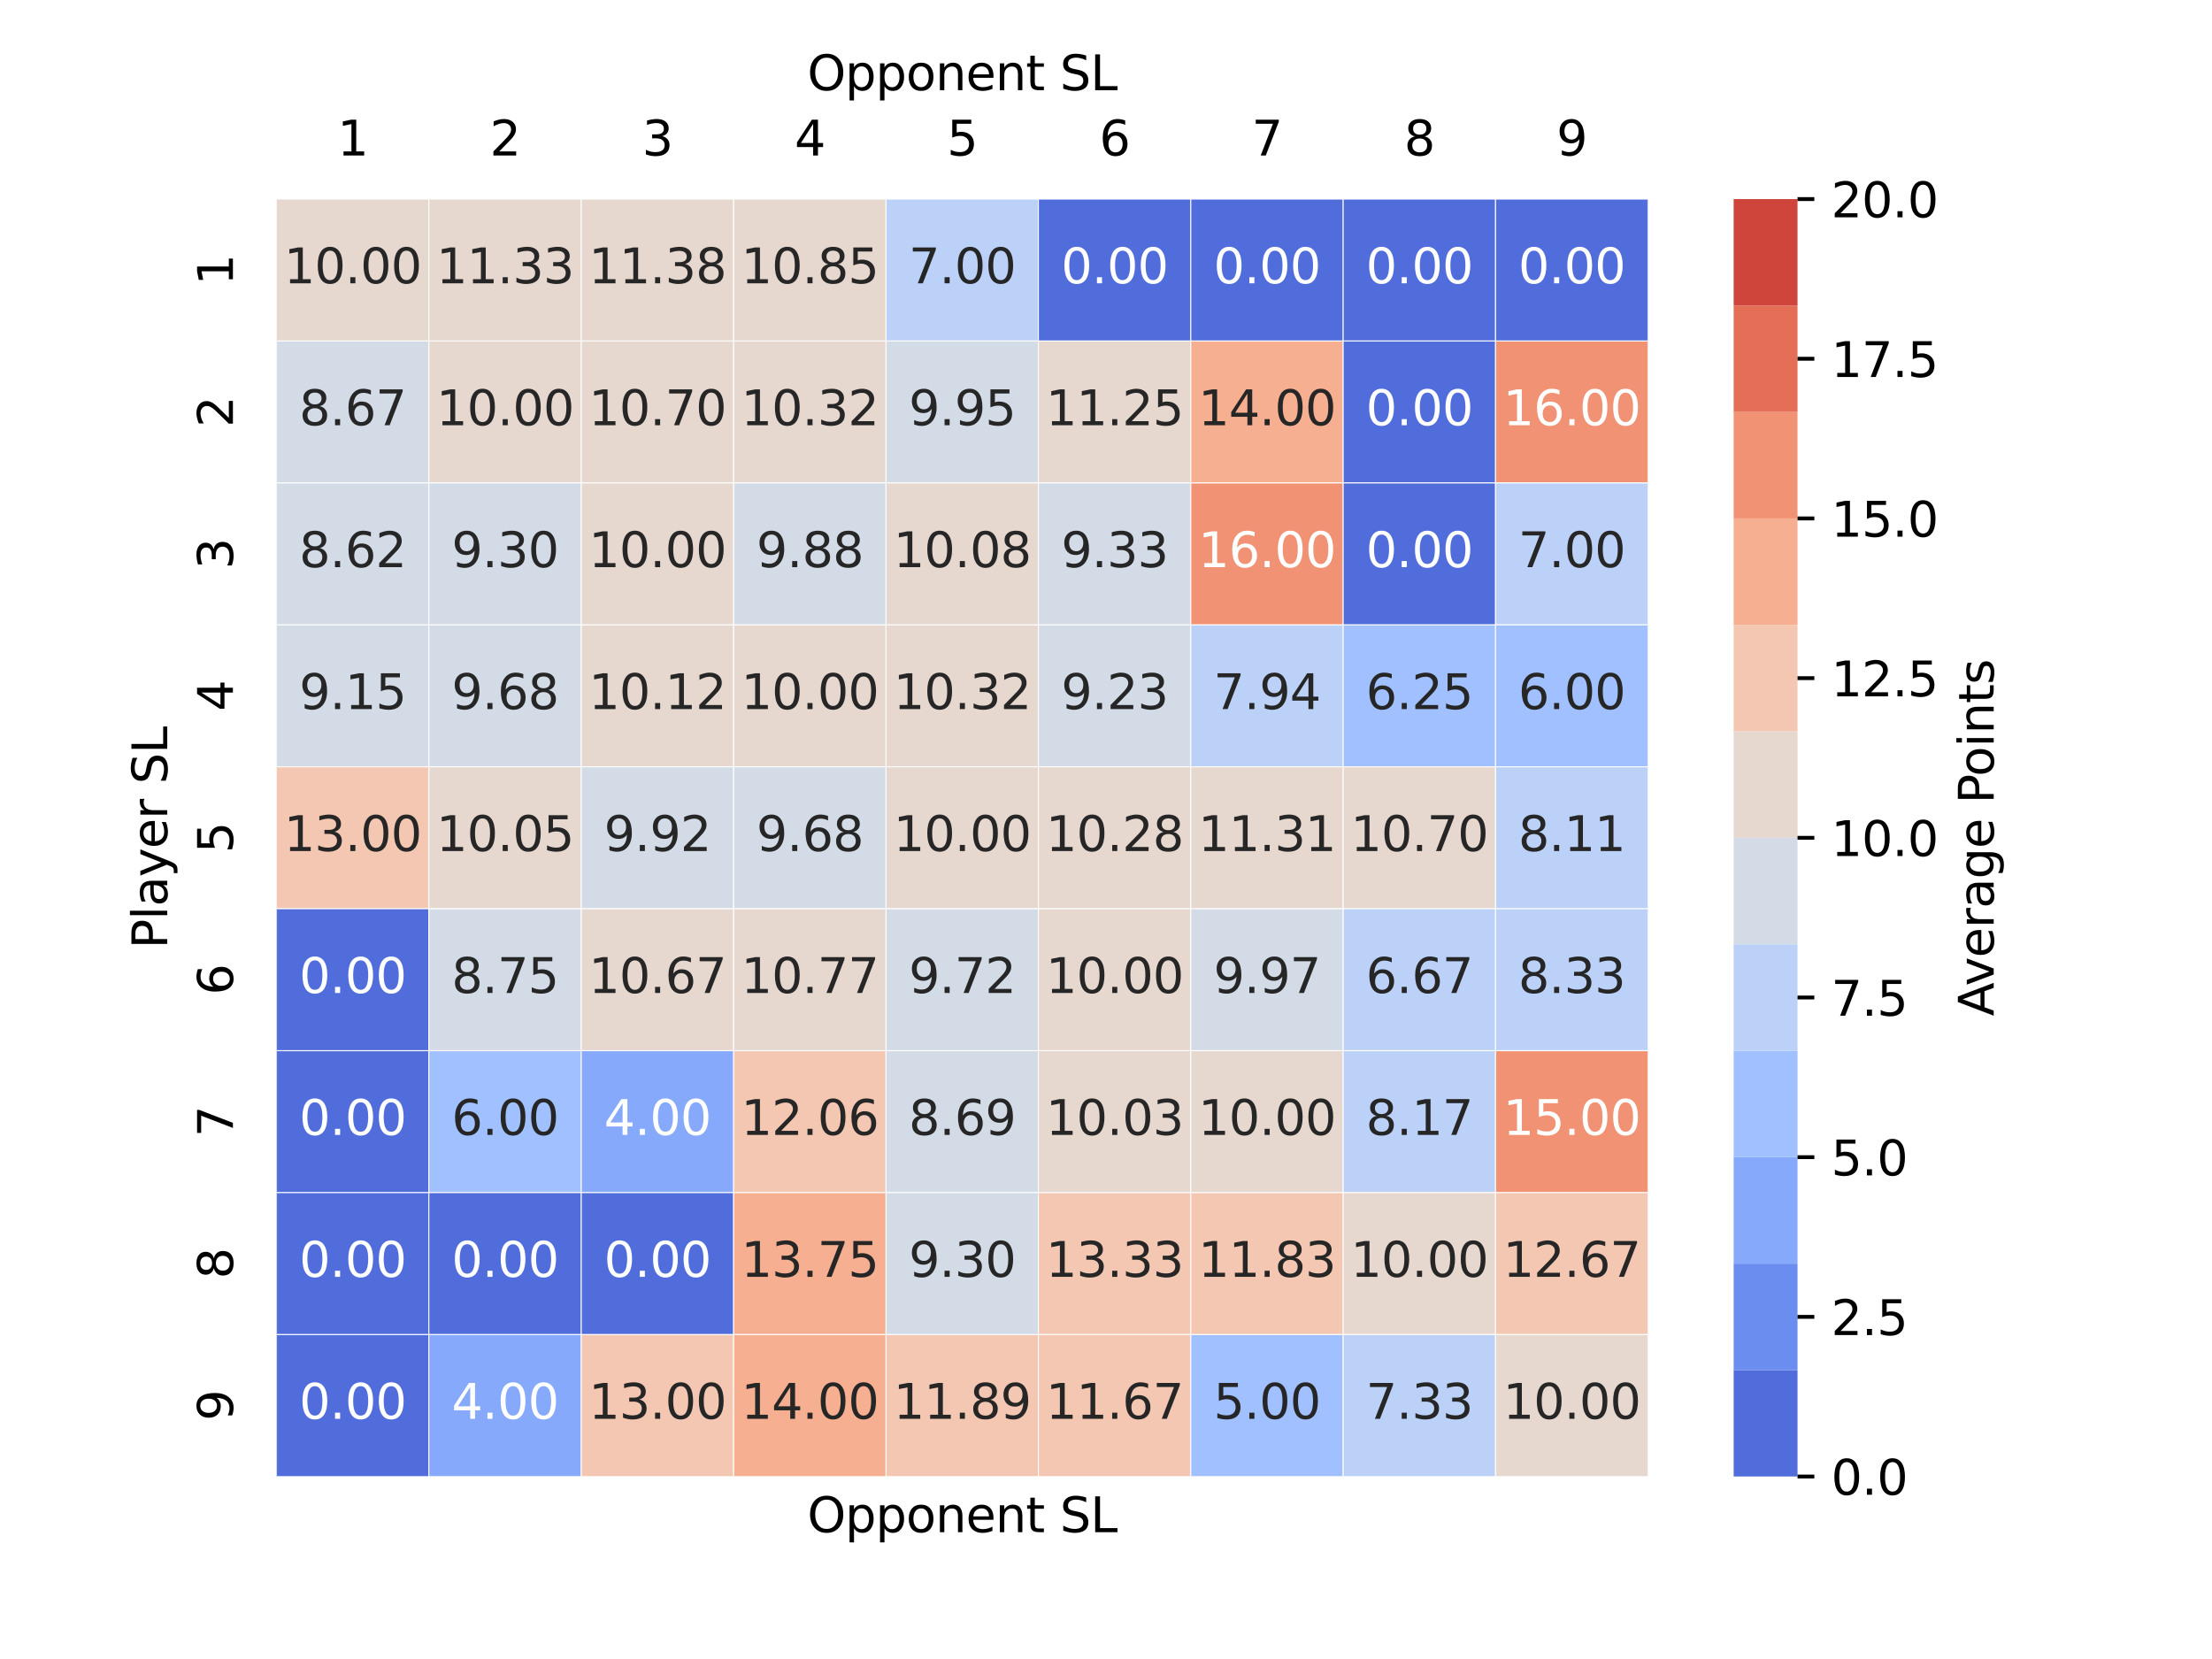 <?xml version="1.0" encoding="utf-8" standalone="no"?>
<!DOCTYPE svg PUBLIC "-//W3C//DTD SVG 1.1//EN"
  "http://www.w3.org/Graphics/SVG/1.1/DTD/svg11.dtd">
<svg xmlns:xlink="http://www.w3.org/1999/xlink" width="460.8pt" height="345.6pt" viewBox="0 0 460.8 345.6" xmlns="http://www.w3.org/2000/svg" version="1.1">
 <defs>
  <style type="text/css">*{stroke-linejoin: round; stroke-linecap: butt}</style>
 </defs>
 <g id="figure_1">
  <g id="patch_1">
   <path d="M 0 345.6 
L 460.8 345.6 
L 460.8 0 
L 0 0 
z
" style="fill: #ffffff"/>
  </g>
  <g id="axes_1">
   <g id="patch_2">
    <path d="M 57.6 307.584 
L 343.296 307.584 
L 343.296 41.472 
L 57.6 41.472 
z
" style="fill: #ffffff"/>
   </g>
   <g id="QuadMesh_1">
    <path d="M 57.6 41.472 
L 89.344 41.472 
L 89.344 71.04 
L 57.6 71.04 
L 57.6 41.472 
" clip-path="url(#p0188a372b8)" style="fill: #e6d7cf; stroke: #ffffff; stroke-width: 0.2"/>
    <path d="M 89.344 41.472 
L 121.088 41.472 
L 121.088 71.04 
L 89.344 71.04 
L 89.344 41.472 
" clip-path="url(#p0188a372b8)" style="fill: #e6d7cf; stroke: #ffffff; stroke-width: 0.2"/>
    <path d="M 121.088 41.472 
L 152.832 41.472 
L 152.832 71.04 
L 121.088 71.04 
L 121.088 41.472 
" clip-path="url(#p0188a372b8)" style="fill: #e6d7cf; stroke: #ffffff; stroke-width: 0.2"/>
    <path d="M 152.832 41.472 
L 184.576 41.472 
L 184.576 71.04 
L 152.832 71.04 
L 152.832 41.472 
" clip-path="url(#p0188a372b8)" style="fill: #e6d7cf; stroke: #ffffff; stroke-width: 0.2"/>
    <path d="M 184.576 41.472 
L 216.32 41.472 
L 216.32 71.04 
L 184.576 71.04 
L 184.576 41.472 
" clip-path="url(#p0188a372b8)" style="fill: #bbd1f8; stroke: #ffffff; stroke-width: 0.2"/>
    <path d="M 216.32 41.472 
L 248.064 41.472 
L 248.064 71.04 
L 216.32 71.04 
L 216.32 41.472 
" clip-path="url(#p0188a372b8)" style="fill: #516ddb; stroke: #ffffff; stroke-width: 0.2"/>
    <path d="M 248.064 41.472 
L 279.808 41.472 
L 279.808 71.04 
L 248.064 71.04 
L 248.064 41.472 
" clip-path="url(#p0188a372b8)" style="fill: #516ddb; stroke: #ffffff; stroke-width: 0.2"/>
    <path d="M 279.808 41.472 
L 311.552 41.472 
L 311.552 71.04 
L 279.808 71.04 
L 279.808 41.472 
" clip-path="url(#p0188a372b8)" style="fill: #516ddb; stroke: #ffffff; stroke-width: 0.2"/>
    <path d="M 311.552 41.472 
L 343.296 41.472 
L 343.296 71.04 
L 311.552 71.04 
L 311.552 41.472 
" clip-path="url(#p0188a372b8)" style="fill: #516ddb; stroke: #ffffff; stroke-width: 0.2"/>
    <path d="M 57.6 71.04 
L 89.344 71.04 
L 89.344 100.608 
L 57.6 100.608 
L 57.6 71.04 
" clip-path="url(#p0188a372b8)" style="fill: #d3dbe7; stroke: #ffffff; stroke-width: 0.2"/>
    <path d="M 89.344 71.04 
L 121.088 71.04 
L 121.088 100.608 
L 89.344 100.608 
L 89.344 71.04 
" clip-path="url(#p0188a372b8)" style="fill: #e6d7cf; stroke: #ffffff; stroke-width: 0.2"/>
    <path d="M 121.088 71.04 
L 152.832 71.04 
L 152.832 100.608 
L 121.088 100.608 
L 121.088 71.04 
" clip-path="url(#p0188a372b8)" style="fill: #e6d7cf; stroke: #ffffff; stroke-width: 0.2"/>
    <path d="M 152.832 71.04 
L 184.576 71.04 
L 184.576 100.608 
L 152.832 100.608 
L 152.832 71.04 
" clip-path="url(#p0188a372b8)" style="fill: #e6d7cf; stroke: #ffffff; stroke-width: 0.2"/>
    <path d="M 184.576 71.04 
L 216.32 71.04 
L 216.32 100.608 
L 184.576 100.608 
L 184.576 71.04 
" clip-path="url(#p0188a372b8)" style="fill: #d3dbe7; stroke: #ffffff; stroke-width: 0.2"/>
    <path d="M 216.32 71.04 
L 248.064 71.04 
L 248.064 100.608 
L 216.32 100.608 
L 216.32 71.04 
" clip-path="url(#p0188a372b8)" style="fill: #e6d7cf; stroke: #ffffff; stroke-width: 0.2"/>
    <path d="M 248.064 71.04 
L 279.808 71.04 
L 279.808 100.608 
L 248.064 100.608 
L 248.064 71.04 
" clip-path="url(#p0188a372b8)" style="fill: #f7af91; stroke: #ffffff; stroke-width: 0.2"/>
    <path d="M 279.808 71.04 
L 311.552 71.04 
L 311.552 100.608 
L 279.808 100.608 
L 279.808 71.04 
" clip-path="url(#p0188a372b8)" style="fill: #516ddb; stroke: #ffffff; stroke-width: 0.2"/>
    <path d="M 311.552 71.04 
L 343.296 71.04 
L 343.296 100.608 
L 311.552 100.608 
L 311.552 71.04 
" clip-path="url(#p0188a372b8)" style="fill: #f29274; stroke: #ffffff; stroke-width: 0.2"/>
    <path d="M 57.6 100.608 
L 89.344 100.608 
L 89.344 130.176 
L 57.6 130.176 
L 57.6 100.608 
" clip-path="url(#p0188a372b8)" style="fill: #d3dbe7; stroke: #ffffff; stroke-width: 0.2"/>
    <path d="M 89.344 100.608 
L 121.088 100.608 
L 121.088 130.176 
L 89.344 130.176 
L 89.344 100.608 
" clip-path="url(#p0188a372b8)" style="fill: #d3dbe7; stroke: #ffffff; stroke-width: 0.2"/>
    <path d="M 121.088 100.608 
L 152.832 100.608 
L 152.832 130.176 
L 121.088 130.176 
L 121.088 100.608 
" clip-path="url(#p0188a372b8)" style="fill: #e6d7cf; stroke: #ffffff; stroke-width: 0.2"/>
    <path d="M 152.832 100.608 
L 184.576 100.608 
L 184.576 130.176 
L 152.832 130.176 
L 152.832 100.608 
" clip-path="url(#p0188a372b8)" style="fill: #d3dbe7; stroke: #ffffff; stroke-width: 0.2"/>
    <path d="M 184.576 100.608 
L 216.32 100.608 
L 216.32 130.176 
L 184.576 130.176 
L 184.576 100.608 
" clip-path="url(#p0188a372b8)" style="fill: #e6d7cf; stroke: #ffffff; stroke-width: 0.2"/>
    <path d="M 216.32 100.608 
L 248.064 100.608 
L 248.064 130.176 
L 216.32 130.176 
L 216.32 100.608 
" clip-path="url(#p0188a372b8)" style="fill: #d3dbe7; stroke: #ffffff; stroke-width: 0.2"/>
    <path d="M 248.064 100.608 
L 279.808 100.608 
L 279.808 130.176 
L 248.064 130.176 
L 248.064 100.608 
" clip-path="url(#p0188a372b8)" style="fill: #f29274; stroke: #ffffff; stroke-width: 0.2"/>
    <path d="M 279.808 100.608 
L 311.552 100.608 
L 311.552 130.176 
L 279.808 130.176 
L 279.808 100.608 
" clip-path="url(#p0188a372b8)" style="fill: #516ddb; stroke: #ffffff; stroke-width: 0.2"/>
    <path d="M 311.552 100.608 
L 343.296 100.608 
L 343.296 130.176 
L 311.552 130.176 
L 311.552 100.608 
" clip-path="url(#p0188a372b8)" style="fill: #bbd1f8; stroke: #ffffff; stroke-width: 0.2"/>
    <path d="M 57.6 130.176 
L 89.344 130.176 
L 89.344 159.744 
L 57.6 159.744 
L 57.6 130.176 
" clip-path="url(#p0188a372b8)" style="fill: #d3dbe7; stroke: #ffffff; stroke-width: 0.2"/>
    <path d="M 89.344 130.176 
L 121.088 130.176 
L 121.088 159.744 
L 89.344 159.744 
L 89.344 130.176 
" clip-path="url(#p0188a372b8)" style="fill: #d3dbe7; stroke: #ffffff; stroke-width: 0.2"/>
    <path d="M 121.088 130.176 
L 152.832 130.176 
L 152.832 159.744 
L 121.088 159.744 
L 121.088 130.176 
" clip-path="url(#p0188a372b8)" style="fill: #e6d7cf; stroke: #ffffff; stroke-width: 0.2"/>
    <path d="M 152.832 130.176 
L 184.576 130.176 
L 184.576 159.744 
L 152.832 159.744 
L 152.832 130.176 
" clip-path="url(#p0188a372b8)" style="fill: #e6d7cf; stroke: #ffffff; stroke-width: 0.2"/>
    <path d="M 184.576 130.176 
L 216.32 130.176 
L 216.32 159.744 
L 184.576 159.744 
L 184.576 130.176 
" clip-path="url(#p0188a372b8)" style="fill: #e6d7cf; stroke: #ffffff; stroke-width: 0.2"/>
    <path d="M 216.32 130.176 
L 248.064 130.176 
L 248.064 159.744 
L 216.32 159.744 
L 216.32 130.176 
" clip-path="url(#p0188a372b8)" style="fill: #d3dbe7; stroke: #ffffff; stroke-width: 0.2"/>
    <path d="M 248.064 130.176 
L 279.808 130.176 
L 279.808 159.744 
L 248.064 159.744 
L 248.064 130.176 
" clip-path="url(#p0188a372b8)" style="fill: #bbd1f8; stroke: #ffffff; stroke-width: 0.2"/>
    <path d="M 279.808 130.176 
L 311.552 130.176 
L 311.552 159.744 
L 279.808 159.744 
L 279.808 130.176 
" clip-path="url(#p0188a372b8)" style="fill: #a1c0ff; stroke: #ffffff; stroke-width: 0.2"/>
    <path d="M 311.552 130.176 
L 343.296 130.176 
L 343.296 159.744 
L 311.552 159.744 
L 311.552 130.176 
" clip-path="url(#p0188a372b8)" style="fill: #a1c0ff; stroke: #ffffff; stroke-width: 0.2"/>
    <path d="M 57.6 159.744 
L 89.344 159.744 
L 89.344 189.312 
L 57.6 189.312 
L 57.6 159.744 
" clip-path="url(#p0188a372b8)" style="fill: #f3c7b1; stroke: #ffffff; stroke-width: 0.2"/>
    <path d="M 89.344 159.744 
L 121.088 159.744 
L 121.088 189.312 
L 89.344 189.312 
L 89.344 159.744 
" clip-path="url(#p0188a372b8)" style="fill: #e6d7cf; stroke: #ffffff; stroke-width: 0.2"/>
    <path d="M 121.088 159.744 
L 152.832 159.744 
L 152.832 189.312 
L 121.088 189.312 
L 121.088 159.744 
" clip-path="url(#p0188a372b8)" style="fill: #d3dbe7; stroke: #ffffff; stroke-width: 0.2"/>
    <path d="M 152.832 159.744 
L 184.576 159.744 
L 184.576 189.312 
L 152.832 189.312 
L 152.832 159.744 
" clip-path="url(#p0188a372b8)" style="fill: #d3dbe7; stroke: #ffffff; stroke-width: 0.2"/>
    <path d="M 184.576 159.744 
L 216.32 159.744 
L 216.32 189.312 
L 184.576 189.312 
L 184.576 159.744 
" clip-path="url(#p0188a372b8)" style="fill: #e6d7cf; stroke: #ffffff; stroke-width: 0.2"/>
    <path d="M 216.32 159.744 
L 248.064 159.744 
L 248.064 189.312 
L 216.32 189.312 
L 216.32 159.744 
" clip-path="url(#p0188a372b8)" style="fill: #e6d7cf; stroke: #ffffff; stroke-width: 0.2"/>
    <path d="M 248.064 159.744 
L 279.808 159.744 
L 279.808 189.312 
L 248.064 189.312 
L 248.064 159.744 
" clip-path="url(#p0188a372b8)" style="fill: #e6d7cf; stroke: #ffffff; stroke-width: 0.2"/>
    <path d="M 279.808 159.744 
L 311.552 159.744 
L 311.552 189.312 
L 279.808 189.312 
L 279.808 159.744 
" clip-path="url(#p0188a372b8)" style="fill: #e6d7cf; stroke: #ffffff; stroke-width: 0.2"/>
    <path d="M 311.552 159.744 
L 343.296 159.744 
L 343.296 189.312 
L 311.552 189.312 
L 311.552 159.744 
" clip-path="url(#p0188a372b8)" style="fill: #bbd1f8; stroke: #ffffff; stroke-width: 0.2"/>
    <path d="M 57.6 189.312 
L 89.344 189.312 
L 89.344 218.88 
L 57.6 218.88 
L 57.6 189.312 
" clip-path="url(#p0188a372b8)" style="fill: #516ddb; stroke: #ffffff; stroke-width: 0.2"/>
    <path d="M 89.344 189.312 
L 121.088 189.312 
L 121.088 218.88 
L 89.344 218.88 
L 89.344 189.312 
" clip-path="url(#p0188a372b8)" style="fill: #d3dbe7; stroke: #ffffff; stroke-width: 0.2"/>
    <path d="M 121.088 189.312 
L 152.832 189.312 
L 152.832 218.88 
L 121.088 218.88 
L 121.088 189.312 
" clip-path="url(#p0188a372b8)" style="fill: #e6d7cf; stroke: #ffffff; stroke-width: 0.2"/>
    <path d="M 152.832 189.312 
L 184.576 189.312 
L 184.576 218.88 
L 152.832 218.88 
L 152.832 189.312 
" clip-path="url(#p0188a372b8)" style="fill: #e6d7cf; stroke: #ffffff; stroke-width: 0.2"/>
    <path d="M 184.576 189.312 
L 216.32 189.312 
L 216.32 218.88 
L 184.576 218.88 
L 184.576 189.312 
" clip-path="url(#p0188a372b8)" style="fill: #d3dbe7; stroke: #ffffff; stroke-width: 0.2"/>
    <path d="M 216.32 189.312 
L 248.064 189.312 
L 248.064 218.88 
L 216.32 218.88 
L 216.32 189.312 
" clip-path="url(#p0188a372b8)" style="fill: #e6d7cf; stroke: #ffffff; stroke-width: 0.2"/>
    <path d="M 248.064 189.312 
L 279.808 189.312 
L 279.808 218.88 
L 248.064 218.88 
L 248.064 189.312 
" clip-path="url(#p0188a372b8)" style="fill: #d3dbe7; stroke: #ffffff; stroke-width: 0.2"/>
    <path d="M 279.808 189.312 
L 311.552 189.312 
L 311.552 218.88 
L 279.808 218.88 
L 279.808 189.312 
" clip-path="url(#p0188a372b8)" style="fill: #bbd1f8; stroke: #ffffff; stroke-width: 0.2"/>
    <path d="M 311.552 189.312 
L 343.296 189.312 
L 343.296 218.88 
L 311.552 218.88 
L 311.552 189.312 
" clip-path="url(#p0188a372b8)" style="fill: #bbd1f8; stroke: #ffffff; stroke-width: 0.2"/>
    <path d="M 57.6 218.88 
L 89.344 218.88 
L 89.344 248.448 
L 57.6 248.448 
L 57.6 218.88 
" clip-path="url(#p0188a372b8)" style="fill: #516ddb; stroke: #ffffff; stroke-width: 0.2"/>
    <path d="M 89.344 218.88 
L 121.088 218.88 
L 121.088 248.448 
L 89.344 248.448 
L 89.344 218.88 
" clip-path="url(#p0188a372b8)" style="fill: #a1c0ff; stroke: #ffffff; stroke-width: 0.2"/>
    <path d="M 121.088 218.88 
L 152.832 218.88 
L 152.832 248.448 
L 121.088 248.448 
L 121.088 218.88 
" clip-path="url(#p0188a372b8)" style="fill: #86a9fc; stroke: #ffffff; stroke-width: 0.2"/>
    <path d="M 152.832 218.88 
L 184.576 218.88 
L 184.576 248.448 
L 152.832 248.448 
L 152.832 218.88 
" clip-path="url(#p0188a372b8)" style="fill: #f3c7b1; stroke: #ffffff; stroke-width: 0.2"/>
    <path d="M 184.576 218.88 
L 216.32 218.88 
L 216.32 248.448 
L 184.576 248.448 
L 184.576 218.88 
" clip-path="url(#p0188a372b8)" style="fill: #d3dbe7; stroke: #ffffff; stroke-width: 0.2"/>
    <path d="M 216.32 218.88 
L 248.064 218.88 
L 248.064 248.448 
L 216.32 248.448 
L 216.32 218.88 
" clip-path="url(#p0188a372b8)" style="fill: #e6d7cf; stroke: #ffffff; stroke-width: 0.2"/>
    <path d="M 248.064 218.88 
L 279.808 218.88 
L 279.808 248.448 
L 248.064 248.448 
L 248.064 218.88 
" clip-path="url(#p0188a372b8)" style="fill: #e6d7cf; stroke: #ffffff; stroke-width: 0.2"/>
    <path d="M 279.808 218.88 
L 311.552 218.88 
L 311.552 248.448 
L 279.808 248.448 
L 279.808 218.88 
" clip-path="url(#p0188a372b8)" style="fill: #bbd1f8; stroke: #ffffff; stroke-width: 0.2"/>
    <path d="M 311.552 218.88 
L 343.296 218.88 
L 343.296 248.448 
L 311.552 248.448 
L 311.552 218.88 
" clip-path="url(#p0188a372b8)" style="fill: #f29274; stroke: #ffffff; stroke-width: 0.2"/>
    <path d="M 57.6 248.448 
L 89.344 248.448 
L 89.344 278.016 
L 57.6 278.016 
L 57.6 248.448 
" clip-path="url(#p0188a372b8)" style="fill: #516ddb; stroke: #ffffff; stroke-width: 0.2"/>
    <path d="M 89.344 248.448 
L 121.088 248.448 
L 121.088 278.016 
L 89.344 278.016 
L 89.344 248.448 
" clip-path="url(#p0188a372b8)" style="fill: #516ddb; stroke: #ffffff; stroke-width: 0.2"/>
    <path d="M 121.088 248.448 
L 152.832 248.448 
L 152.832 278.016 
L 121.088 278.016 
L 121.088 248.448 
" clip-path="url(#p0188a372b8)" style="fill: #516ddb; stroke: #ffffff; stroke-width: 0.2"/>
    <path d="M 152.832 248.448 
L 184.576 248.448 
L 184.576 278.016 
L 152.832 278.016 
L 152.832 248.448 
" clip-path="url(#p0188a372b8)" style="fill: #f7af91; stroke: #ffffff; stroke-width: 0.2"/>
    <path d="M 184.576 248.448 
L 216.32 248.448 
L 216.32 278.016 
L 184.576 278.016 
L 184.576 248.448 
" clip-path="url(#p0188a372b8)" style="fill: #d3dbe7; stroke: #ffffff; stroke-width: 0.2"/>
    <path d="M 216.32 248.448 
L 248.064 248.448 
L 248.064 278.016 
L 216.32 278.016 
L 216.32 248.448 
" clip-path="url(#p0188a372b8)" style="fill: #f3c7b1; stroke: #ffffff; stroke-width: 0.2"/>
    <path d="M 248.064 248.448 
L 279.808 248.448 
L 279.808 278.016 
L 248.064 278.016 
L 248.064 248.448 
" clip-path="url(#p0188a372b8)" style="fill: #f3c7b1; stroke: #ffffff; stroke-width: 0.2"/>
    <path d="M 279.808 248.448 
L 311.552 248.448 
L 311.552 278.016 
L 279.808 278.016 
L 279.808 248.448 
" clip-path="url(#p0188a372b8)" style="fill: #e6d7cf; stroke: #ffffff; stroke-width: 0.2"/>
    <path d="M 311.552 248.448 
L 343.296 248.448 
L 343.296 278.016 
L 311.552 278.016 
L 311.552 248.448 
" clip-path="url(#p0188a372b8)" style="fill: #f3c7b1; stroke: #ffffff; stroke-width: 0.2"/>
    <path d="M 57.6 278.016 
L 89.344 278.016 
L 89.344 307.584 
L 57.6 307.584 
L 57.6 278.016 
" clip-path="url(#p0188a372b8)" style="fill: #516ddb; stroke: #ffffff; stroke-width: 0.2"/>
    <path d="M 89.344 278.016 
L 121.088 278.016 
L 121.088 307.584 
L 89.344 307.584 
L 89.344 278.016 
" clip-path="url(#p0188a372b8)" style="fill: #86a9fc; stroke: #ffffff; stroke-width: 0.2"/>
    <path d="M 121.088 278.016 
L 152.832 278.016 
L 152.832 307.584 
L 121.088 307.584 
L 121.088 278.016 
" clip-path="url(#p0188a372b8)" style="fill: #f3c7b1; stroke: #ffffff; stroke-width: 0.2"/>
    <path d="M 152.832 278.016 
L 184.576 278.016 
L 184.576 307.584 
L 152.832 307.584 
L 152.832 278.016 
" clip-path="url(#p0188a372b8)" style="fill: #f7af91; stroke: #ffffff; stroke-width: 0.2"/>
    <path d="M 184.576 278.016 
L 216.32 278.016 
L 216.32 307.584 
L 184.576 307.584 
L 184.576 278.016 
" clip-path="url(#p0188a372b8)" style="fill: #f3c7b1; stroke: #ffffff; stroke-width: 0.2"/>
    <path d="M 216.32 278.016 
L 248.064 278.016 
L 248.064 307.584 
L 216.32 307.584 
L 216.32 278.016 
" clip-path="url(#p0188a372b8)" style="fill: #f3c7b1; stroke: #ffffff; stroke-width: 0.2"/>
    <path d="M 248.064 278.016 
L 279.808 278.016 
L 279.808 307.584 
L 248.064 307.584 
L 248.064 278.016 
" clip-path="url(#p0188a372b8)" style="fill: #a1c0ff; stroke: #ffffff; stroke-width: 0.2"/>
    <path d="M 279.808 278.016 
L 311.552 278.016 
L 311.552 307.584 
L 279.808 307.584 
L 279.808 278.016 
" clip-path="url(#p0188a372b8)" style="fill: #bbd1f8; stroke: #ffffff; stroke-width: 0.2"/>
    <path d="M 311.552 278.016 
L 343.296 278.016 
L 343.296 307.584 
L 311.552 307.584 
L 311.552 278.016 
" clip-path="url(#p0188a372b8)" style="fill: #e6d7cf; stroke: #ffffff; stroke-width: 0.2"/>
   </g>
   <g id="matplotlib.axis_1">
    <g id="xtick_1">
     <g id="text_1">
      <!-- 1 -->
      <g transform="translate(70.291 32.392) scale(0.1 -0.1)">
       <defs>
        <path id="DejaVuSans-31" d="M 794 531 
L 1825 531 
L 1825 4091 
L 703 3866 
L 703 4441 
L 1819 4666 
L 2450 4666 
L 2450 531 
L 3481 531 
L 3481 0 
L 794 0 
L 794 531 
z
" transform="scale(0.016)"/>
       </defs>
       <use xlink:href="#DejaVuSans-31"/>
      </g>
     </g>
    </g>
    <g id="xtick_2">
     <g id="text_2">
      <!-- 2 -->
      <g transform="translate(102.035 32.392) scale(0.1 -0.1)">
       <defs>
        <path id="DejaVuSans-32" d="M 1228 531 
L 3431 531 
L 3431 0 
L 469 0 
L 469 531 
Q 828 903 1448 1529 
Q 2069 2156 2228 2338 
Q 2531 2678 2651 2914 
Q 2772 3150 2772 3378 
Q 2772 3750 2511 3984 
Q 2250 4219 1831 4219 
Q 1534 4219 1204 4116 
Q 875 4013 500 3803 
L 500 4441 
Q 881 4594 1212 4672 
Q 1544 4750 1819 4750 
Q 2544 4750 2975 4387 
Q 3406 4025 3406 3419 
Q 3406 3131 3298 2873 
Q 3191 2616 2906 2266 
Q 2828 2175 2409 1742 
Q 1991 1309 1228 531 
z
" transform="scale(0.016)"/>
       </defs>
       <use xlink:href="#DejaVuSans-32"/>
      </g>
     </g>
    </g>
    <g id="xtick_3">
     <g id="text_3">
      <!-- 3 -->
      <g transform="translate(133.779 32.392) scale(0.1 -0.1)">
       <defs>
        <path id="DejaVuSans-33" d="M 2597 2516 
Q 3050 2419 3304 2112 
Q 3559 1806 3559 1356 
Q 3559 666 3084 287 
Q 2609 -91 1734 -91 
Q 1441 -91 1130 -33 
Q 819 25 488 141 
L 488 750 
Q 750 597 1062 519 
Q 1375 441 1716 441 
Q 2309 441 2620 675 
Q 2931 909 2931 1356 
Q 2931 1769 2642 2001 
Q 2353 2234 1838 2234 
L 1294 2234 
L 1294 2753 
L 1863 2753 
Q 2328 2753 2575 2939 
Q 2822 3125 2822 3475 
Q 2822 3834 2567 4026 
Q 2313 4219 1838 4219 
Q 1578 4219 1281 4162 
Q 984 4106 628 3988 
L 628 4550 
Q 988 4650 1302 4700 
Q 1616 4750 1894 4750 
Q 2613 4750 3031 4423 
Q 3450 4097 3450 3541 
Q 3450 3153 3228 2886 
Q 3006 2619 2597 2516 
z
" transform="scale(0.016)"/>
       </defs>
       <use xlink:href="#DejaVuSans-33"/>
      </g>
     </g>
    </g>
    <g id="xtick_4">
     <g id="text_4">
      <!-- 4 -->
      <g transform="translate(165.523 32.392) scale(0.1 -0.1)">
       <defs>
        <path id="DejaVuSans-34" d="M 2419 4116 
L 825 1625 
L 2419 1625 
L 2419 4116 
z
M 2253 4666 
L 3047 4666 
L 3047 1625 
L 3713 1625 
L 3713 1100 
L 3047 1100 
L 3047 0 
L 2419 0 
L 2419 1100 
L 313 1100 
L 313 1709 
L 2253 4666 
z
" transform="scale(0.016)"/>
       </defs>
       <use xlink:href="#DejaVuSans-34"/>
      </g>
     </g>
    </g>
    <g id="xtick_5">
     <g id="text_5">
      <!-- 5 -->
      <g transform="translate(197.267 32.392) scale(0.1 -0.1)">
       <defs>
        <path id="DejaVuSans-35" d="M 691 4666 
L 3169 4666 
L 3169 4134 
L 1269 4134 
L 1269 2991 
Q 1406 3038 1543 3061 
Q 1681 3084 1819 3084 
Q 2600 3084 3056 2656 
Q 3513 2228 3513 1497 
Q 3513 744 3044 326 
Q 2575 -91 1722 -91 
Q 1428 -91 1123 -41 
Q 819 9 494 109 
L 494 744 
Q 775 591 1075 516 
Q 1375 441 1709 441 
Q 2250 441 2565 725 
Q 2881 1009 2881 1497 
Q 2881 1984 2565 2268 
Q 2250 2553 1709 2553 
Q 1456 2553 1204 2497 
Q 953 2441 691 2322 
L 691 4666 
z
" transform="scale(0.016)"/>
       </defs>
       <use xlink:href="#DejaVuSans-35"/>
      </g>
     </g>
    </g>
    <g id="xtick_6">
     <g id="text_6">
      <!-- 6 -->
      <g transform="translate(229.011 32.392) scale(0.1 -0.1)">
       <defs>
        <path id="DejaVuSans-36" d="M 2113 2584 
Q 1688 2584 1439 2293 
Q 1191 2003 1191 1497 
Q 1191 994 1439 701 
Q 1688 409 2113 409 
Q 2538 409 2786 701 
Q 3034 994 3034 1497 
Q 3034 2003 2786 2293 
Q 2538 2584 2113 2584 
z
M 3366 4563 
L 3366 3988 
Q 3128 4100 2886 4159 
Q 2644 4219 2406 4219 
Q 1781 4219 1451 3797 
Q 1122 3375 1075 2522 
Q 1259 2794 1537 2939 
Q 1816 3084 2150 3084 
Q 2853 3084 3261 2657 
Q 3669 2231 3669 1497 
Q 3669 778 3244 343 
Q 2819 -91 2113 -91 
Q 1303 -91 875 529 
Q 447 1150 447 2328 
Q 447 3434 972 4092 
Q 1497 4750 2381 4750 
Q 2619 4750 2861 4703 
Q 3103 4656 3366 4563 
z
" transform="scale(0.016)"/>
       </defs>
       <use xlink:href="#DejaVuSans-36"/>
      </g>
     </g>
    </g>
    <g id="xtick_7">
     <g id="text_7">
      <!-- 7 -->
      <g transform="translate(260.755 32.392) scale(0.1 -0.1)">
       <defs>
        <path id="DejaVuSans-37" d="M 525 4666 
L 3525 4666 
L 3525 4397 
L 1831 0 
L 1172 0 
L 2766 4134 
L 525 4134 
L 525 4666 
z
" transform="scale(0.016)"/>
       </defs>
       <use xlink:href="#DejaVuSans-37"/>
      </g>
     </g>
    </g>
    <g id="xtick_8">
     <g id="text_8">
      <!-- 8 -->
      <g transform="translate(292.499 32.392) scale(0.1 -0.1)">
       <defs>
        <path id="DejaVuSans-38" d="M 2034 2216 
Q 1584 2216 1326 1975 
Q 1069 1734 1069 1313 
Q 1069 891 1326 650 
Q 1584 409 2034 409 
Q 2484 409 2743 651 
Q 3003 894 3003 1313 
Q 3003 1734 2745 1975 
Q 2488 2216 2034 2216 
z
M 1403 2484 
Q 997 2584 770 2862 
Q 544 3141 544 3541 
Q 544 4100 942 4425 
Q 1341 4750 2034 4750 
Q 2731 4750 3128 4425 
Q 3525 4100 3525 3541 
Q 3525 3141 3298 2862 
Q 3072 2584 2669 2484 
Q 3125 2378 3379 2068 
Q 3634 1759 3634 1313 
Q 3634 634 3220 271 
Q 2806 -91 2034 -91 
Q 1263 -91 848 271 
Q 434 634 434 1313 
Q 434 1759 690 2068 
Q 947 2378 1403 2484 
z
M 1172 3481 
Q 1172 3119 1398 2916 
Q 1625 2713 2034 2713 
Q 2441 2713 2670 2916 
Q 2900 3119 2900 3481 
Q 2900 3844 2670 4047 
Q 2441 4250 2034 4250 
Q 1625 4250 1398 4047 
Q 1172 3844 1172 3481 
z
" transform="scale(0.016)"/>
       </defs>
       <use xlink:href="#DejaVuSans-38"/>
      </g>
     </g>
    </g>
    <g id="xtick_9">
     <g id="text_9">
      <!-- 9 -->
      <g transform="translate(324.243 32.392) scale(0.1 -0.1)">
       <defs>
        <path id="DejaVuSans-39" d="M 703 97 
L 703 672 
Q 941 559 1184 500 
Q 1428 441 1663 441 
Q 2288 441 2617 861 
Q 2947 1281 2994 2138 
Q 2813 1869 2534 1725 
Q 2256 1581 1919 1581 
Q 1219 1581 811 2004 
Q 403 2428 403 3163 
Q 403 3881 828 4315 
Q 1253 4750 1959 4750 
Q 2769 4750 3195 4129 
Q 3622 3509 3622 2328 
Q 3622 1225 3098 567 
Q 2575 -91 1691 -91 
Q 1453 -91 1209 -44 
Q 966 3 703 97 
z
M 1959 2075 
Q 2384 2075 2632 2365 
Q 2881 2656 2881 3163 
Q 2881 3666 2632 3958 
Q 2384 4250 1959 4250 
Q 1534 4250 1286 3958 
Q 1038 3666 1038 3163 
Q 1038 2656 1286 2365 
Q 1534 2075 1959 2075 
z
" transform="scale(0.016)"/>
       </defs>
       <use xlink:href="#DejaVuSans-39"/>
      </g>
     </g>
    </g>
    <g id="text_10">
     <!-- Opponent SL -->
     <g transform="translate(168.181 319.182) scale(0.1 -0.1)">
      <defs>
       <path id="DejaVuSans-4f" d="M 2522 4238 
Q 1834 4238 1429 3725 
Q 1025 3213 1025 2328 
Q 1025 1447 1429 934 
Q 1834 422 2522 422 
Q 3209 422 3611 934 
Q 4013 1447 4013 2328 
Q 4013 3213 3611 3725 
Q 3209 4238 2522 4238 
z
M 2522 4750 
Q 3503 4750 4090 4092 
Q 4678 3434 4678 2328 
Q 4678 1225 4090 567 
Q 3503 -91 2522 -91 
Q 1538 -91 948 565 
Q 359 1222 359 2328 
Q 359 3434 948 4092 
Q 1538 4750 2522 4750 
z
" transform="scale(0.016)"/>
       <path id="DejaVuSans-70" d="M 1159 525 
L 1159 -1331 
L 581 -1331 
L 581 3500 
L 1159 3500 
L 1159 2969 
Q 1341 3281 1617 3432 
Q 1894 3584 2278 3584 
Q 2916 3584 3314 3078 
Q 3713 2572 3713 1747 
Q 3713 922 3314 415 
Q 2916 -91 2278 -91 
Q 1894 -91 1617 61 
Q 1341 213 1159 525 
z
M 3116 1747 
Q 3116 2381 2855 2742 
Q 2594 3103 2138 3103 
Q 1681 3103 1420 2742 
Q 1159 2381 1159 1747 
Q 1159 1113 1420 752 
Q 1681 391 2138 391 
Q 2594 391 2855 752 
Q 3116 1113 3116 1747 
z
" transform="scale(0.016)"/>
       <path id="DejaVuSans-6f" d="M 1959 3097 
Q 1497 3097 1228 2736 
Q 959 2375 959 1747 
Q 959 1119 1226 758 
Q 1494 397 1959 397 
Q 2419 397 2687 759 
Q 2956 1122 2956 1747 
Q 2956 2369 2687 2733 
Q 2419 3097 1959 3097 
z
M 1959 3584 
Q 2709 3584 3137 3096 
Q 3566 2609 3566 1747 
Q 3566 888 3137 398 
Q 2709 -91 1959 -91 
Q 1206 -91 779 398 
Q 353 888 353 1747 
Q 353 2609 779 3096 
Q 1206 3584 1959 3584 
z
" transform="scale(0.016)"/>
       <path id="DejaVuSans-6e" d="M 3513 2113 
L 3513 0 
L 2938 0 
L 2938 2094 
Q 2938 2591 2744 2837 
Q 2550 3084 2163 3084 
Q 1697 3084 1428 2787 
Q 1159 2491 1159 1978 
L 1159 0 
L 581 0 
L 581 3500 
L 1159 3500 
L 1159 2956 
Q 1366 3272 1645 3428 
Q 1925 3584 2291 3584 
Q 2894 3584 3203 3211 
Q 3513 2838 3513 2113 
z
" transform="scale(0.016)"/>
       <path id="DejaVuSans-65" d="M 3597 1894 
L 3597 1613 
L 953 1613 
Q 991 1019 1311 708 
Q 1631 397 2203 397 
Q 2534 397 2845 478 
Q 3156 559 3463 722 
L 3463 178 
Q 3153 47 2828 -22 
Q 2503 -91 2169 -91 
Q 1331 -91 842 396 
Q 353 884 353 1716 
Q 353 2575 817 3079 
Q 1281 3584 2069 3584 
Q 2775 3584 3186 3129 
Q 3597 2675 3597 1894 
z
M 3022 2063 
Q 3016 2534 2758 2815 
Q 2500 3097 2075 3097 
Q 1594 3097 1305 2825 
Q 1016 2553 972 2059 
L 3022 2063 
z
" transform="scale(0.016)"/>
       <path id="DejaVuSans-74" d="M 1172 4494 
L 1172 3500 
L 2356 3500 
L 2356 3053 
L 1172 3053 
L 1172 1153 
Q 1172 725 1289 603 
Q 1406 481 1766 481 
L 2356 481 
L 2356 0 
L 1766 0 
Q 1100 0 847 248 
Q 594 497 594 1153 
L 594 3053 
L 172 3053 
L 172 3500 
L 594 3500 
L 594 4494 
L 1172 4494 
z
" transform="scale(0.016)"/>
       <path id="DejaVuSans-20" transform="scale(0.016)"/>
       <path id="DejaVuSans-53" d="M 3425 4513 
L 3425 3897 
Q 3066 4069 2747 4153 
Q 2428 4238 2131 4238 
Q 1616 4238 1336 4038 
Q 1056 3838 1056 3469 
Q 1056 3159 1242 3001 
Q 1428 2844 1947 2747 
L 2328 2669 
Q 3034 2534 3370 2195 
Q 3706 1856 3706 1288 
Q 3706 609 3251 259 
Q 2797 -91 1919 -91 
Q 1588 -91 1214 -16 
Q 841 59 441 206 
L 441 856 
Q 825 641 1194 531 
Q 1563 422 1919 422 
Q 2459 422 2753 634 
Q 3047 847 3047 1241 
Q 3047 1584 2836 1778 
Q 2625 1972 2144 2069 
L 1759 2144 
Q 1053 2284 737 2584 
Q 422 2884 422 3419 
Q 422 4038 858 4394 
Q 1294 4750 2059 4750 
Q 2388 4750 2728 4690 
Q 3069 4631 3425 4513 
z
" transform="scale(0.016)"/>
       <path id="DejaVuSans-4c" d="M 628 4666 
L 1259 4666 
L 1259 531 
L 3531 531 
L 3531 0 
L 628 0 
L 628 4666 
z
" transform="scale(0.016)"/>
      </defs>
      <use xlink:href="#DejaVuSans-4f"/>
      <use xlink:href="#DejaVuSans-70" x="78.711"/>
      <use xlink:href="#DejaVuSans-70" x="142.188"/>
      <use xlink:href="#DejaVuSans-6f" x="205.664"/>
      <use xlink:href="#DejaVuSans-6e" x="266.846"/>
      <use xlink:href="#DejaVuSans-65" x="330.225"/>
      <use xlink:href="#DejaVuSans-6e" x="391.748"/>
      <use xlink:href="#DejaVuSans-74" x="455.127"/>
      <use xlink:href="#DejaVuSans-20" x="494.336"/>
      <use xlink:href="#DejaVuSans-53" x="526.123"/>
      <use xlink:href="#DejaVuSans-4c" x="589.6"/>
     </g>
    </g>
   </g>
   <g id="matplotlib.axis_2">
    <g id="ytick_1">
     <g id="text_11">
      <!-- 1 -->
      <g transform="translate(48.52 59.437) rotate(-90) scale(0.1 -0.1)">
       <use xlink:href="#DejaVuSans-31"/>
      </g>
     </g>
    </g>
    <g id="ytick_2">
     <g id="text_12">
      <!-- 2 -->
      <g transform="translate(48.52 89.005) rotate(-90) scale(0.1 -0.1)">
       <use xlink:href="#DejaVuSans-32"/>
      </g>
     </g>
    </g>
    <g id="ytick_3">
     <g id="text_13">
      <!-- 3 -->
      <g transform="translate(48.52 118.573) rotate(-90) scale(0.1 -0.1)">
       <use xlink:href="#DejaVuSans-33"/>
      </g>
     </g>
    </g>
    <g id="ytick_4">
     <g id="text_14">
      <!-- 4 -->
      <g transform="translate(48.52 148.141) rotate(-90) scale(0.1 -0.1)">
       <use xlink:href="#DejaVuSans-34"/>
      </g>
     </g>
    </g>
    <g id="ytick_5">
     <g id="text_15">
      <!-- 5 -->
      <g transform="translate(48.52 177.709) rotate(-90) scale(0.1 -0.1)">
       <use xlink:href="#DejaVuSans-35"/>
      </g>
     </g>
    </g>
    <g id="ytick_6">
     <g id="text_16">
      <!-- 6 -->
      <g transform="translate(48.52 207.277) rotate(-90) scale(0.1 -0.1)">
       <use xlink:href="#DejaVuSans-36"/>
      </g>
     </g>
    </g>
    <g id="ytick_7">
     <g id="text_17">
      <!-- 7 -->
      <g transform="translate(48.52 236.845) rotate(-90) scale(0.1 -0.1)">
       <use xlink:href="#DejaVuSans-37"/>
      </g>
     </g>
    </g>
    <g id="ytick_8">
     <g id="text_18">
      <!-- 8 -->
      <g transform="translate(48.52 266.413) rotate(-90) scale(0.1 -0.1)">
       <use xlink:href="#DejaVuSans-38"/>
      </g>
     </g>
    </g>
    <g id="ytick_9">
     <g id="text_19">
      <!-- 9 -->
      <g transform="translate(48.52 295.981) rotate(-90) scale(0.1 -0.1)">
       <use xlink:href="#DejaVuSans-39"/>
      </g>
     </g>
    </g>
    <g id="text_20">
     <!-- Player SL -->
     <g transform="translate(34.842 197.637) rotate(-90) scale(0.1 -0.1)">
      <defs>
       <path id="DejaVuSans-50" d="M 1259 4147 
L 1259 2394 
L 2053 2394 
Q 2494 2394 2734 2622 
Q 2975 2850 2975 3272 
Q 2975 3691 2734 3919 
Q 2494 4147 2053 4147 
L 1259 4147 
z
M 628 4666 
L 2053 4666 
Q 2838 4666 3239 4311 
Q 3641 3956 3641 3272 
Q 3641 2581 3239 2228 
Q 2838 1875 2053 1875 
L 1259 1875 
L 1259 0 
L 628 0 
L 628 4666 
z
" transform="scale(0.016)"/>
       <path id="DejaVuSans-6c" d="M 603 4863 
L 1178 4863 
L 1178 0 
L 603 0 
L 603 4863 
z
" transform="scale(0.016)"/>
       <path id="DejaVuSans-61" d="M 2194 1759 
Q 1497 1759 1228 1600 
Q 959 1441 959 1056 
Q 959 750 1161 570 
Q 1363 391 1709 391 
Q 2188 391 2477 730 
Q 2766 1069 2766 1631 
L 2766 1759 
L 2194 1759 
z
M 3341 1997 
L 3341 0 
L 2766 0 
L 2766 531 
Q 2569 213 2275 61 
Q 1981 -91 1556 -91 
Q 1019 -91 701 211 
Q 384 513 384 1019 
Q 384 1609 779 1909 
Q 1175 2209 1959 2209 
L 2766 2209 
L 2766 2266 
Q 2766 2663 2505 2880 
Q 2244 3097 1772 3097 
Q 1472 3097 1187 3025 
Q 903 2953 641 2809 
L 641 3341 
Q 956 3463 1253 3523 
Q 1550 3584 1831 3584 
Q 2591 3584 2966 3190 
Q 3341 2797 3341 1997 
z
" transform="scale(0.016)"/>
       <path id="DejaVuSans-79" d="M 2059 -325 
Q 1816 -950 1584 -1140 
Q 1353 -1331 966 -1331 
L 506 -1331 
L 506 -850 
L 844 -850 
Q 1081 -850 1212 -737 
Q 1344 -625 1503 -206 
L 1606 56 
L 191 3500 
L 800 3500 
L 1894 763 
L 2988 3500 
L 3597 3500 
L 2059 -325 
z
" transform="scale(0.016)"/>
       <path id="DejaVuSans-72" d="M 2631 2963 
Q 2534 3019 2420 3045 
Q 2306 3072 2169 3072 
Q 1681 3072 1420 2755 
Q 1159 2438 1159 1844 
L 1159 0 
L 581 0 
L 581 3500 
L 1159 3500 
L 1159 2956 
Q 1341 3275 1631 3429 
Q 1922 3584 2338 3584 
Q 2397 3584 2469 3576 
Q 2541 3569 2628 3553 
L 2631 2963 
z
" transform="scale(0.016)"/>
      </defs>
      <use xlink:href="#DejaVuSans-50"/>
      <use xlink:href="#DejaVuSans-6c" x="60.303"/>
      <use xlink:href="#DejaVuSans-61" x="88.086"/>
      <use xlink:href="#DejaVuSans-79" x="149.365"/>
      <use xlink:href="#DejaVuSans-65" x="208.545"/>
      <use xlink:href="#DejaVuSans-72" x="270.068"/>
      <use xlink:href="#DejaVuSans-20" x="311.182"/>
      <use xlink:href="#DejaVuSans-53" x="342.969"/>
      <use xlink:href="#DejaVuSans-4c" x="406.445"/>
     </g>
    </g>
   </g>
   <g id="text_21">
    <!-- 10.00 -->
    <g style="fill: #262626" transform="translate(59.158 59.015) scale(0.1 -0.1)">
     <defs>
      <path id="DejaVuSans-30" d="M 2034 4250 
Q 1547 4250 1301 3770 
Q 1056 3291 1056 2328 
Q 1056 1369 1301 889 
Q 1547 409 2034 409 
Q 2525 409 2770 889 
Q 3016 1369 3016 2328 
Q 3016 3291 2770 3770 
Q 2525 4250 2034 4250 
z
M 2034 4750 
Q 2819 4750 3233 4129 
Q 3647 3509 3647 2328 
Q 3647 1150 3233 529 
Q 2819 -91 2034 -91 
Q 1250 -91 836 529 
Q 422 1150 422 2328 
Q 422 3509 836 4129 
Q 1250 4750 2034 4750 
z
" transform="scale(0.016)"/>
      <path id="DejaVuSans-2e" d="M 684 794 
L 1344 794 
L 1344 0 
L 684 0 
L 684 794 
z
" transform="scale(0.016)"/>
     </defs>
     <use xlink:href="#DejaVuSans-31"/>
     <use xlink:href="#DejaVuSans-30" x="63.623"/>
     <use xlink:href="#DejaVuSans-2e" x="127.246"/>
     <use xlink:href="#DejaVuSans-30" x="159.033"/>
     <use xlink:href="#DejaVuSans-30" x="222.656"/>
    </g>
   </g>
   <g id="text_22">
    <!-- 11.33 -->
    <g style="fill: #262626" transform="translate(90.902 59.015) scale(0.1 -0.1)">
     <use xlink:href="#DejaVuSans-31"/>
     <use xlink:href="#DejaVuSans-31" x="63.623"/>
     <use xlink:href="#DejaVuSans-2e" x="127.246"/>
     <use xlink:href="#DejaVuSans-33" x="159.033"/>
     <use xlink:href="#DejaVuSans-33" x="222.656"/>
    </g>
   </g>
   <g id="text_23">
    <!-- 11.38 -->
    <g style="fill: #262626" transform="translate(122.646 59.015) scale(0.1 -0.1)">
     <use xlink:href="#DejaVuSans-31"/>
     <use xlink:href="#DejaVuSans-31" x="63.623"/>
     <use xlink:href="#DejaVuSans-2e" x="127.246"/>
     <use xlink:href="#DejaVuSans-33" x="159.033"/>
     <use xlink:href="#DejaVuSans-38" x="222.656"/>
    </g>
   </g>
   <g id="text_24">
    <!-- 10.85 -->
    <g style="fill: #262626" transform="translate(154.39 59.015) scale(0.1 -0.1)">
     <use xlink:href="#DejaVuSans-31"/>
     <use xlink:href="#DejaVuSans-30" x="63.623"/>
     <use xlink:href="#DejaVuSans-2e" x="127.246"/>
     <use xlink:href="#DejaVuSans-38" x="159.033"/>
     <use xlink:href="#DejaVuSans-35" x="222.656"/>
    </g>
   </g>
   <g id="text_25">
    <!-- 7.00 -->
    <g style="fill: #262626" transform="translate(189.315 59.015) scale(0.1 -0.1)">
     <use xlink:href="#DejaVuSans-37"/>
     <use xlink:href="#DejaVuSans-2e" x="63.623"/>
     <use xlink:href="#DejaVuSans-30" x="95.41"/>
     <use xlink:href="#DejaVuSans-30" x="159.033"/>
    </g>
   </g>
   <g id="text_26">
    <!-- 0.00 -->
    <g style="fill: #ffffff" transform="translate(221.059 59.015) scale(0.1 -0.1)">
     <use xlink:href="#DejaVuSans-30"/>
     <use xlink:href="#DejaVuSans-2e" x="63.623"/>
     <use xlink:href="#DejaVuSans-30" x="95.41"/>
     <use xlink:href="#DejaVuSans-30" x="159.033"/>
    </g>
   </g>
   <g id="text_27">
    <!-- 0.00 -->
    <g style="fill: #ffffff" transform="translate(252.803 59.015) scale(0.1 -0.1)">
     <use xlink:href="#DejaVuSans-30"/>
     <use xlink:href="#DejaVuSans-2e" x="63.623"/>
     <use xlink:href="#DejaVuSans-30" x="95.41"/>
     <use xlink:href="#DejaVuSans-30" x="159.033"/>
    </g>
   </g>
   <g id="text_28">
    <!-- 0.00 -->
    <g style="fill: #ffffff" transform="translate(284.547 59.015) scale(0.1 -0.1)">
     <use xlink:href="#DejaVuSans-30"/>
     <use xlink:href="#DejaVuSans-2e" x="63.623"/>
     <use xlink:href="#DejaVuSans-30" x="95.41"/>
     <use xlink:href="#DejaVuSans-30" x="159.033"/>
    </g>
   </g>
   <g id="text_29">
    <!-- 0.00 -->
    <g style="fill: #ffffff" transform="translate(316.291 59.015) scale(0.1 -0.1)">
     <use xlink:href="#DejaVuSans-30"/>
     <use xlink:href="#DejaVuSans-2e" x="63.623"/>
     <use xlink:href="#DejaVuSans-30" x="95.41"/>
     <use xlink:href="#DejaVuSans-30" x="159.033"/>
    </g>
   </g>
   <g id="text_30">
    <!-- 8.67 -->
    <g style="fill: #262626" transform="translate(62.339 88.583) scale(0.1 -0.1)">
     <use xlink:href="#DejaVuSans-38"/>
     <use xlink:href="#DejaVuSans-2e" x="63.623"/>
     <use xlink:href="#DejaVuSans-36" x="95.41"/>
     <use xlink:href="#DejaVuSans-37" x="159.033"/>
    </g>
   </g>
   <g id="text_31">
    <!-- 10.00 -->
    <g style="fill: #262626" transform="translate(90.902 88.583) scale(0.1 -0.1)">
     <use xlink:href="#DejaVuSans-31"/>
     <use xlink:href="#DejaVuSans-30" x="63.623"/>
     <use xlink:href="#DejaVuSans-2e" x="127.246"/>
     <use xlink:href="#DejaVuSans-30" x="159.033"/>
     <use xlink:href="#DejaVuSans-30" x="222.656"/>
    </g>
   </g>
   <g id="text_32">
    <!-- 10.70 -->
    <g style="fill: #262626" transform="translate(122.646 88.583) scale(0.1 -0.1)">
     <use xlink:href="#DejaVuSans-31"/>
     <use xlink:href="#DejaVuSans-30" x="63.623"/>
     <use xlink:href="#DejaVuSans-2e" x="127.246"/>
     <use xlink:href="#DejaVuSans-37" x="159.033"/>
     <use xlink:href="#DejaVuSans-30" x="222.656"/>
    </g>
   </g>
   <g id="text_33">
    <!-- 10.32 -->
    <g style="fill: #262626" transform="translate(154.39 88.583) scale(0.1 -0.1)">
     <use xlink:href="#DejaVuSans-31"/>
     <use xlink:href="#DejaVuSans-30" x="63.623"/>
     <use xlink:href="#DejaVuSans-2e" x="127.246"/>
     <use xlink:href="#DejaVuSans-33" x="159.033"/>
     <use xlink:href="#DejaVuSans-32" x="222.656"/>
    </g>
   </g>
   <g id="text_34">
    <!-- 9.95 -->
    <g style="fill: #262626" transform="translate(189.315 88.583) scale(0.1 -0.1)">
     <use xlink:href="#DejaVuSans-39"/>
     <use xlink:href="#DejaVuSans-2e" x="63.623"/>
     <use xlink:href="#DejaVuSans-39" x="95.41"/>
     <use xlink:href="#DejaVuSans-35" x="159.033"/>
    </g>
   </g>
   <g id="text_35">
    <!-- 11.25 -->
    <g style="fill: #262626" transform="translate(217.878 88.583) scale(0.1 -0.1)">
     <use xlink:href="#DejaVuSans-31"/>
     <use xlink:href="#DejaVuSans-31" x="63.623"/>
     <use xlink:href="#DejaVuSans-2e" x="127.246"/>
     <use xlink:href="#DejaVuSans-32" x="159.033"/>
     <use xlink:href="#DejaVuSans-35" x="222.656"/>
    </g>
   </g>
   <g id="text_36">
    <!-- 14.00 -->
    <g style="fill: #262626" transform="translate(249.622 88.583) scale(0.1 -0.1)">
     <use xlink:href="#DejaVuSans-31"/>
     <use xlink:href="#DejaVuSans-34" x="63.623"/>
     <use xlink:href="#DejaVuSans-2e" x="127.246"/>
     <use xlink:href="#DejaVuSans-30" x="159.033"/>
     <use xlink:href="#DejaVuSans-30" x="222.656"/>
    </g>
   </g>
   <g id="text_37">
    <!-- 0.00 -->
    <g style="fill: #ffffff" transform="translate(284.547 88.583) scale(0.1 -0.1)">
     <use xlink:href="#DejaVuSans-30"/>
     <use xlink:href="#DejaVuSans-2e" x="63.623"/>
     <use xlink:href="#DejaVuSans-30" x="95.41"/>
     <use xlink:href="#DejaVuSans-30" x="159.033"/>
    </g>
   </g>
   <g id="text_38">
    <!-- 16.00 -->
    <g style="fill: #ffffff" transform="translate(313.11 88.583) scale(0.1 -0.1)">
     <use xlink:href="#DejaVuSans-31"/>
     <use xlink:href="#DejaVuSans-36" x="63.623"/>
     <use xlink:href="#DejaVuSans-2e" x="127.246"/>
     <use xlink:href="#DejaVuSans-30" x="159.033"/>
     <use xlink:href="#DejaVuSans-30" x="222.656"/>
    </g>
   </g>
   <g id="text_39">
    <!-- 8.62 -->
    <g style="fill: #262626" transform="translate(62.339 118.151) scale(0.1 -0.1)">
     <use xlink:href="#DejaVuSans-38"/>
     <use xlink:href="#DejaVuSans-2e" x="63.623"/>
     <use xlink:href="#DejaVuSans-36" x="95.41"/>
     <use xlink:href="#DejaVuSans-32" x="159.033"/>
    </g>
   </g>
   <g id="text_40">
    <!-- 9.30 -->
    <g style="fill: #262626" transform="translate(94.083 118.151) scale(0.1 -0.1)">
     <use xlink:href="#DejaVuSans-39"/>
     <use xlink:href="#DejaVuSans-2e" x="63.623"/>
     <use xlink:href="#DejaVuSans-33" x="95.41"/>
     <use xlink:href="#DejaVuSans-30" x="159.033"/>
    </g>
   </g>
   <g id="text_41">
    <!-- 10.00 -->
    <g style="fill: #262626" transform="translate(122.646 118.151) scale(0.1 -0.1)">
     <use xlink:href="#DejaVuSans-31"/>
     <use xlink:href="#DejaVuSans-30" x="63.623"/>
     <use xlink:href="#DejaVuSans-2e" x="127.246"/>
     <use xlink:href="#DejaVuSans-30" x="159.033"/>
     <use xlink:href="#DejaVuSans-30" x="222.656"/>
    </g>
   </g>
   <g id="text_42">
    <!-- 9.88 -->
    <g style="fill: #262626" transform="translate(157.571 118.151) scale(0.1 -0.1)">
     <use xlink:href="#DejaVuSans-39"/>
     <use xlink:href="#DejaVuSans-2e" x="63.623"/>
     <use xlink:href="#DejaVuSans-38" x="95.41"/>
     <use xlink:href="#DejaVuSans-38" x="159.033"/>
    </g>
   </g>
   <g id="text_43">
    <!-- 10.08 -->
    <g style="fill: #262626" transform="translate(186.134 118.151) scale(0.1 -0.1)">
     <use xlink:href="#DejaVuSans-31"/>
     <use xlink:href="#DejaVuSans-30" x="63.623"/>
     <use xlink:href="#DejaVuSans-2e" x="127.246"/>
     <use xlink:href="#DejaVuSans-30" x="159.033"/>
     <use xlink:href="#DejaVuSans-38" x="222.656"/>
    </g>
   </g>
   <g id="text_44">
    <!-- 9.33 -->
    <g style="fill: #262626" transform="translate(221.059 118.151) scale(0.1 -0.1)">
     <use xlink:href="#DejaVuSans-39"/>
     <use xlink:href="#DejaVuSans-2e" x="63.623"/>
     <use xlink:href="#DejaVuSans-33" x="95.41"/>
     <use xlink:href="#DejaVuSans-33" x="159.033"/>
    </g>
   </g>
   <g id="text_45">
    <!-- 16.00 -->
    <g style="fill: #ffffff" transform="translate(249.622 118.151) scale(0.1 -0.1)">
     <use xlink:href="#DejaVuSans-31"/>
     <use xlink:href="#DejaVuSans-36" x="63.623"/>
     <use xlink:href="#DejaVuSans-2e" x="127.246"/>
     <use xlink:href="#DejaVuSans-30" x="159.033"/>
     <use xlink:href="#DejaVuSans-30" x="222.656"/>
    </g>
   </g>
   <g id="text_46">
    <!-- 0.00 -->
    <g style="fill: #ffffff" transform="translate(284.547 118.151) scale(0.1 -0.1)">
     <use xlink:href="#DejaVuSans-30"/>
     <use xlink:href="#DejaVuSans-2e" x="63.623"/>
     <use xlink:href="#DejaVuSans-30" x="95.41"/>
     <use xlink:href="#DejaVuSans-30" x="159.033"/>
    </g>
   </g>
   <g id="text_47">
    <!-- 7.00 -->
    <g style="fill: #262626" transform="translate(316.291 118.151) scale(0.1 -0.1)">
     <use xlink:href="#DejaVuSans-37"/>
     <use xlink:href="#DejaVuSans-2e" x="63.623"/>
     <use xlink:href="#DejaVuSans-30" x="95.41"/>
     <use xlink:href="#DejaVuSans-30" x="159.033"/>
    </g>
   </g>
   <g id="text_48">
    <!-- 9.15 -->
    <g style="fill: #262626" transform="translate(62.339 147.719) scale(0.1 -0.1)">
     <use xlink:href="#DejaVuSans-39"/>
     <use xlink:href="#DejaVuSans-2e" x="63.623"/>
     <use xlink:href="#DejaVuSans-31" x="95.41"/>
     <use xlink:href="#DejaVuSans-35" x="159.033"/>
    </g>
   </g>
   <g id="text_49">
    <!-- 9.68 -->
    <g style="fill: #262626" transform="translate(94.083 147.719) scale(0.1 -0.1)">
     <use xlink:href="#DejaVuSans-39"/>
     <use xlink:href="#DejaVuSans-2e" x="63.623"/>
     <use xlink:href="#DejaVuSans-36" x="95.41"/>
     <use xlink:href="#DejaVuSans-38" x="159.033"/>
    </g>
   </g>
   <g id="text_50">
    <!-- 10.12 -->
    <g style="fill: #262626" transform="translate(122.646 147.719) scale(0.1 -0.1)">
     <use xlink:href="#DejaVuSans-31"/>
     <use xlink:href="#DejaVuSans-30" x="63.623"/>
     <use xlink:href="#DejaVuSans-2e" x="127.246"/>
     <use xlink:href="#DejaVuSans-31" x="159.033"/>
     <use xlink:href="#DejaVuSans-32" x="222.656"/>
    </g>
   </g>
   <g id="text_51">
    <!-- 10.00 -->
    <g style="fill: #262626" transform="translate(154.39 147.719) scale(0.1 -0.1)">
     <use xlink:href="#DejaVuSans-31"/>
     <use xlink:href="#DejaVuSans-30" x="63.623"/>
     <use xlink:href="#DejaVuSans-2e" x="127.246"/>
     <use xlink:href="#DejaVuSans-30" x="159.033"/>
     <use xlink:href="#DejaVuSans-30" x="222.656"/>
    </g>
   </g>
   <g id="text_52">
    <!-- 10.32 -->
    <g style="fill: #262626" transform="translate(186.134 147.719) scale(0.1 -0.1)">
     <use xlink:href="#DejaVuSans-31"/>
     <use xlink:href="#DejaVuSans-30" x="63.623"/>
     <use xlink:href="#DejaVuSans-2e" x="127.246"/>
     <use xlink:href="#DejaVuSans-33" x="159.033"/>
     <use xlink:href="#DejaVuSans-32" x="222.656"/>
    </g>
   </g>
   <g id="text_53">
    <!-- 9.23 -->
    <g style="fill: #262626" transform="translate(221.059 147.719) scale(0.1 -0.1)">
     <use xlink:href="#DejaVuSans-39"/>
     <use xlink:href="#DejaVuSans-2e" x="63.623"/>
     <use xlink:href="#DejaVuSans-32" x="95.41"/>
     <use xlink:href="#DejaVuSans-33" x="159.033"/>
    </g>
   </g>
   <g id="text_54">
    <!-- 7.94 -->
    <g style="fill: #262626" transform="translate(252.803 147.719) scale(0.1 -0.1)">
     <use xlink:href="#DejaVuSans-37"/>
     <use xlink:href="#DejaVuSans-2e" x="63.623"/>
     <use xlink:href="#DejaVuSans-39" x="95.41"/>
     <use xlink:href="#DejaVuSans-34" x="159.033"/>
    </g>
   </g>
   <g id="text_55">
    <!-- 6.25 -->
    <g style="fill: #262626" transform="translate(284.547 147.719) scale(0.1 -0.1)">
     <use xlink:href="#DejaVuSans-36"/>
     <use xlink:href="#DejaVuSans-2e" x="63.623"/>
     <use xlink:href="#DejaVuSans-32" x="95.41"/>
     <use xlink:href="#DejaVuSans-35" x="159.033"/>
    </g>
   </g>
   <g id="text_56">
    <!-- 6.00 -->
    <g style="fill: #262626" transform="translate(316.291 147.719) scale(0.1 -0.1)">
     <use xlink:href="#DejaVuSans-36"/>
     <use xlink:href="#DejaVuSans-2e" x="63.623"/>
     <use xlink:href="#DejaVuSans-30" x="95.41"/>
     <use xlink:href="#DejaVuSans-30" x="159.033"/>
    </g>
   </g>
   <g id="text_57">
    <!-- 13.00 -->
    <g style="fill: #262626" transform="translate(59.158 177.287) scale(0.1 -0.1)">
     <use xlink:href="#DejaVuSans-31"/>
     <use xlink:href="#DejaVuSans-33" x="63.623"/>
     <use xlink:href="#DejaVuSans-2e" x="127.246"/>
     <use xlink:href="#DejaVuSans-30" x="159.033"/>
     <use xlink:href="#DejaVuSans-30" x="222.656"/>
    </g>
   </g>
   <g id="text_58">
    <!-- 10.05 -->
    <g style="fill: #262626" transform="translate(90.902 177.287) scale(0.1 -0.1)">
     <use xlink:href="#DejaVuSans-31"/>
     <use xlink:href="#DejaVuSans-30" x="63.623"/>
     <use xlink:href="#DejaVuSans-2e" x="127.246"/>
     <use xlink:href="#DejaVuSans-30" x="159.033"/>
     <use xlink:href="#DejaVuSans-35" x="222.656"/>
    </g>
   </g>
   <g id="text_59">
    <!-- 9.92 -->
    <g style="fill: #262626" transform="translate(125.827 177.287) scale(0.1 -0.1)">
     <use xlink:href="#DejaVuSans-39"/>
     <use xlink:href="#DejaVuSans-2e" x="63.623"/>
     <use xlink:href="#DejaVuSans-39" x="95.41"/>
     <use xlink:href="#DejaVuSans-32" x="159.033"/>
    </g>
   </g>
   <g id="text_60">
    <!-- 9.68 -->
    <g style="fill: #262626" transform="translate(157.571 177.287) scale(0.1 -0.1)">
     <use xlink:href="#DejaVuSans-39"/>
     <use xlink:href="#DejaVuSans-2e" x="63.623"/>
     <use xlink:href="#DejaVuSans-36" x="95.41"/>
     <use xlink:href="#DejaVuSans-38" x="159.033"/>
    </g>
   </g>
   <g id="text_61">
    <!-- 10.00 -->
    <g style="fill: #262626" transform="translate(186.134 177.287) scale(0.1 -0.1)">
     <use xlink:href="#DejaVuSans-31"/>
     <use xlink:href="#DejaVuSans-30" x="63.623"/>
     <use xlink:href="#DejaVuSans-2e" x="127.246"/>
     <use xlink:href="#DejaVuSans-30" x="159.033"/>
     <use xlink:href="#DejaVuSans-30" x="222.656"/>
    </g>
   </g>
   <g id="text_62">
    <!-- 10.28 -->
    <g style="fill: #262626" transform="translate(217.878 177.287) scale(0.1 -0.1)">
     <use xlink:href="#DejaVuSans-31"/>
     <use xlink:href="#DejaVuSans-30" x="63.623"/>
     <use xlink:href="#DejaVuSans-2e" x="127.246"/>
     <use xlink:href="#DejaVuSans-32" x="159.033"/>
     <use xlink:href="#DejaVuSans-38" x="222.656"/>
    </g>
   </g>
   <g id="text_63">
    <!-- 11.31 -->
    <g style="fill: #262626" transform="translate(249.622 177.287) scale(0.1 -0.1)">
     <use xlink:href="#DejaVuSans-31"/>
     <use xlink:href="#DejaVuSans-31" x="63.623"/>
     <use xlink:href="#DejaVuSans-2e" x="127.246"/>
     <use xlink:href="#DejaVuSans-33" x="159.033"/>
     <use xlink:href="#DejaVuSans-31" x="222.656"/>
    </g>
   </g>
   <g id="text_64">
    <!-- 10.70 -->
    <g style="fill: #262626" transform="translate(281.366 177.287) scale(0.1 -0.1)">
     <use xlink:href="#DejaVuSans-31"/>
     <use xlink:href="#DejaVuSans-30" x="63.623"/>
     <use xlink:href="#DejaVuSans-2e" x="127.246"/>
     <use xlink:href="#DejaVuSans-37" x="159.033"/>
     <use xlink:href="#DejaVuSans-30" x="222.656"/>
    </g>
   </g>
   <g id="text_65">
    <!-- 8.11 -->
    <g style="fill: #262626" transform="translate(316.291 177.287) scale(0.1 -0.1)">
     <use xlink:href="#DejaVuSans-38"/>
     <use xlink:href="#DejaVuSans-2e" x="63.623"/>
     <use xlink:href="#DejaVuSans-31" x="95.41"/>
     <use xlink:href="#DejaVuSans-31" x="159.033"/>
    </g>
   </g>
   <g id="text_66">
    <!-- 0.00 -->
    <g style="fill: #ffffff" transform="translate(62.339 206.855) scale(0.1 -0.1)">
     <use xlink:href="#DejaVuSans-30"/>
     <use xlink:href="#DejaVuSans-2e" x="63.623"/>
     <use xlink:href="#DejaVuSans-30" x="95.41"/>
     <use xlink:href="#DejaVuSans-30" x="159.033"/>
    </g>
   </g>
   <g id="text_67">
    <!-- 8.75 -->
    <g style="fill: #262626" transform="translate(94.083 206.855) scale(0.1 -0.1)">
     <use xlink:href="#DejaVuSans-38"/>
     <use xlink:href="#DejaVuSans-2e" x="63.623"/>
     <use xlink:href="#DejaVuSans-37" x="95.41"/>
     <use xlink:href="#DejaVuSans-35" x="159.033"/>
    </g>
   </g>
   <g id="text_68">
    <!-- 10.67 -->
    <g style="fill: #262626" transform="translate(122.646 206.855) scale(0.1 -0.1)">
     <use xlink:href="#DejaVuSans-31"/>
     <use xlink:href="#DejaVuSans-30" x="63.623"/>
     <use xlink:href="#DejaVuSans-2e" x="127.246"/>
     <use xlink:href="#DejaVuSans-36" x="159.033"/>
     <use xlink:href="#DejaVuSans-37" x="222.656"/>
    </g>
   </g>
   <g id="text_69">
    <!-- 10.77 -->
    <g style="fill: #262626" transform="translate(154.39 206.855) scale(0.1 -0.1)">
     <use xlink:href="#DejaVuSans-31"/>
     <use xlink:href="#DejaVuSans-30" x="63.623"/>
     <use xlink:href="#DejaVuSans-2e" x="127.246"/>
     <use xlink:href="#DejaVuSans-37" x="159.033"/>
     <use xlink:href="#DejaVuSans-37" x="222.656"/>
    </g>
   </g>
   <g id="text_70">
    <!-- 9.72 -->
    <g style="fill: #262626" transform="translate(189.315 206.855) scale(0.1 -0.1)">
     <use xlink:href="#DejaVuSans-39"/>
     <use xlink:href="#DejaVuSans-2e" x="63.623"/>
     <use xlink:href="#DejaVuSans-37" x="95.41"/>
     <use xlink:href="#DejaVuSans-32" x="159.033"/>
    </g>
   </g>
   <g id="text_71">
    <!-- 10.00 -->
    <g style="fill: #262626" transform="translate(217.878 206.855) scale(0.1 -0.1)">
     <use xlink:href="#DejaVuSans-31"/>
     <use xlink:href="#DejaVuSans-30" x="63.623"/>
     <use xlink:href="#DejaVuSans-2e" x="127.246"/>
     <use xlink:href="#DejaVuSans-30" x="159.033"/>
     <use xlink:href="#DejaVuSans-30" x="222.656"/>
    </g>
   </g>
   <g id="text_72">
    <!-- 9.97 -->
    <g style="fill: #262626" transform="translate(252.803 206.855) scale(0.1 -0.1)">
     <use xlink:href="#DejaVuSans-39"/>
     <use xlink:href="#DejaVuSans-2e" x="63.623"/>
     <use xlink:href="#DejaVuSans-39" x="95.41"/>
     <use xlink:href="#DejaVuSans-37" x="159.033"/>
    </g>
   </g>
   <g id="text_73">
    <!-- 6.67 -->
    <g style="fill: #262626" transform="translate(284.547 206.855) scale(0.1 -0.1)">
     <use xlink:href="#DejaVuSans-36"/>
     <use xlink:href="#DejaVuSans-2e" x="63.623"/>
     <use xlink:href="#DejaVuSans-36" x="95.41"/>
     <use xlink:href="#DejaVuSans-37" x="159.033"/>
    </g>
   </g>
   <g id="text_74">
    <!-- 8.33 -->
    <g style="fill: #262626" transform="translate(316.291 206.855) scale(0.1 -0.1)">
     <use xlink:href="#DejaVuSans-38"/>
     <use xlink:href="#DejaVuSans-2e" x="63.623"/>
     <use xlink:href="#DejaVuSans-33" x="95.41"/>
     <use xlink:href="#DejaVuSans-33" x="159.033"/>
    </g>
   </g>
   <g id="text_75">
    <!-- 0.00 -->
    <g style="fill: #ffffff" transform="translate(62.339 236.423) scale(0.1 -0.1)">
     <use xlink:href="#DejaVuSans-30"/>
     <use xlink:href="#DejaVuSans-2e" x="63.623"/>
     <use xlink:href="#DejaVuSans-30" x="95.41"/>
     <use xlink:href="#DejaVuSans-30" x="159.033"/>
    </g>
   </g>
   <g id="text_76">
    <!-- 6.00 -->
    <g style="fill: #262626" transform="translate(94.083 236.423) scale(0.1 -0.1)">
     <use xlink:href="#DejaVuSans-36"/>
     <use xlink:href="#DejaVuSans-2e" x="63.623"/>
     <use xlink:href="#DejaVuSans-30" x="95.41"/>
     <use xlink:href="#DejaVuSans-30" x="159.033"/>
    </g>
   </g>
   <g id="text_77">
    <!-- 4.00 -->
    <g style="fill: #ffffff" transform="translate(125.827 236.423) scale(0.1 -0.1)">
     <use xlink:href="#DejaVuSans-34"/>
     <use xlink:href="#DejaVuSans-2e" x="63.623"/>
     <use xlink:href="#DejaVuSans-30" x="95.41"/>
     <use xlink:href="#DejaVuSans-30" x="159.033"/>
    </g>
   </g>
   <g id="text_78">
    <!-- 12.06 -->
    <g style="fill: #262626" transform="translate(154.39 236.423) scale(0.1 -0.1)">
     <use xlink:href="#DejaVuSans-31"/>
     <use xlink:href="#DejaVuSans-32" x="63.623"/>
     <use xlink:href="#DejaVuSans-2e" x="127.246"/>
     <use xlink:href="#DejaVuSans-30" x="159.033"/>
     <use xlink:href="#DejaVuSans-36" x="222.656"/>
    </g>
   </g>
   <g id="text_79">
    <!-- 8.69 -->
    <g style="fill: #262626" transform="translate(189.315 236.423) scale(0.1 -0.1)">
     <use xlink:href="#DejaVuSans-38"/>
     <use xlink:href="#DejaVuSans-2e" x="63.623"/>
     <use xlink:href="#DejaVuSans-36" x="95.41"/>
     <use xlink:href="#DejaVuSans-39" x="159.033"/>
    </g>
   </g>
   <g id="text_80">
    <!-- 10.03 -->
    <g style="fill: #262626" transform="translate(217.878 236.423) scale(0.1 -0.1)">
     <use xlink:href="#DejaVuSans-31"/>
     <use xlink:href="#DejaVuSans-30" x="63.623"/>
     <use xlink:href="#DejaVuSans-2e" x="127.246"/>
     <use xlink:href="#DejaVuSans-30" x="159.033"/>
     <use xlink:href="#DejaVuSans-33" x="222.656"/>
    </g>
   </g>
   <g id="text_81">
    <!-- 10.00 -->
    <g style="fill: #262626" transform="translate(249.622 236.423) scale(0.1 -0.1)">
     <use xlink:href="#DejaVuSans-31"/>
     <use xlink:href="#DejaVuSans-30" x="63.623"/>
     <use xlink:href="#DejaVuSans-2e" x="127.246"/>
     <use xlink:href="#DejaVuSans-30" x="159.033"/>
     <use xlink:href="#DejaVuSans-30" x="222.656"/>
    </g>
   </g>
   <g id="text_82">
    <!-- 8.17 -->
    <g style="fill: #262626" transform="translate(284.547 236.423) scale(0.1 -0.1)">
     <use xlink:href="#DejaVuSans-38"/>
     <use xlink:href="#DejaVuSans-2e" x="63.623"/>
     <use xlink:href="#DejaVuSans-31" x="95.41"/>
     <use xlink:href="#DejaVuSans-37" x="159.033"/>
    </g>
   </g>
   <g id="text_83">
    <!-- 15.00 -->
    <g style="fill: #ffffff" transform="translate(313.11 236.423) scale(0.1 -0.1)">
     <use xlink:href="#DejaVuSans-31"/>
     <use xlink:href="#DejaVuSans-35" x="63.623"/>
     <use xlink:href="#DejaVuSans-2e" x="127.246"/>
     <use xlink:href="#DejaVuSans-30" x="159.033"/>
     <use xlink:href="#DejaVuSans-30" x="222.656"/>
    </g>
   </g>
   <g id="text_84">
    <!-- 0.00 -->
    <g style="fill: #ffffff" transform="translate(62.339 265.991) scale(0.1 -0.1)">
     <use xlink:href="#DejaVuSans-30"/>
     <use xlink:href="#DejaVuSans-2e" x="63.623"/>
     <use xlink:href="#DejaVuSans-30" x="95.41"/>
     <use xlink:href="#DejaVuSans-30" x="159.033"/>
    </g>
   </g>
   <g id="text_85">
    <!-- 0.00 -->
    <g style="fill: #ffffff" transform="translate(94.083 265.991) scale(0.1 -0.1)">
     <use xlink:href="#DejaVuSans-30"/>
     <use xlink:href="#DejaVuSans-2e" x="63.623"/>
     <use xlink:href="#DejaVuSans-30" x="95.41"/>
     <use xlink:href="#DejaVuSans-30" x="159.033"/>
    </g>
   </g>
   <g id="text_86">
    <!-- 0.00 -->
    <g style="fill: #ffffff" transform="translate(125.827 265.991) scale(0.1 -0.1)">
     <use xlink:href="#DejaVuSans-30"/>
     <use xlink:href="#DejaVuSans-2e" x="63.623"/>
     <use xlink:href="#DejaVuSans-30" x="95.41"/>
     <use xlink:href="#DejaVuSans-30" x="159.033"/>
    </g>
   </g>
   <g id="text_87">
    <!-- 13.75 -->
    <g style="fill: #262626" transform="translate(154.39 265.991) scale(0.1 -0.1)">
     <use xlink:href="#DejaVuSans-31"/>
     <use xlink:href="#DejaVuSans-33" x="63.623"/>
     <use xlink:href="#DejaVuSans-2e" x="127.246"/>
     <use xlink:href="#DejaVuSans-37" x="159.033"/>
     <use xlink:href="#DejaVuSans-35" x="222.656"/>
    </g>
   </g>
   <g id="text_88">
    <!-- 9.30 -->
    <g style="fill: #262626" transform="translate(189.315 265.991) scale(0.1 -0.1)">
     <use xlink:href="#DejaVuSans-39"/>
     <use xlink:href="#DejaVuSans-2e" x="63.623"/>
     <use xlink:href="#DejaVuSans-33" x="95.41"/>
     <use xlink:href="#DejaVuSans-30" x="159.033"/>
    </g>
   </g>
   <g id="text_89">
    <!-- 13.33 -->
    <g style="fill: #262626" transform="translate(217.878 265.991) scale(0.1 -0.1)">
     <use xlink:href="#DejaVuSans-31"/>
     <use xlink:href="#DejaVuSans-33" x="63.623"/>
     <use xlink:href="#DejaVuSans-2e" x="127.246"/>
     <use xlink:href="#DejaVuSans-33" x="159.033"/>
     <use xlink:href="#DejaVuSans-33" x="222.656"/>
    </g>
   </g>
   <g id="text_90">
    <!-- 11.83 -->
    <g style="fill: #262626" transform="translate(249.622 265.991) scale(0.1 -0.1)">
     <use xlink:href="#DejaVuSans-31"/>
     <use xlink:href="#DejaVuSans-31" x="63.623"/>
     <use xlink:href="#DejaVuSans-2e" x="127.246"/>
     <use xlink:href="#DejaVuSans-38" x="159.033"/>
     <use xlink:href="#DejaVuSans-33" x="222.656"/>
    </g>
   </g>
   <g id="text_91">
    <!-- 10.00 -->
    <g style="fill: #262626" transform="translate(281.366 265.991) scale(0.1 -0.1)">
     <use xlink:href="#DejaVuSans-31"/>
     <use xlink:href="#DejaVuSans-30" x="63.623"/>
     <use xlink:href="#DejaVuSans-2e" x="127.246"/>
     <use xlink:href="#DejaVuSans-30" x="159.033"/>
     <use xlink:href="#DejaVuSans-30" x="222.656"/>
    </g>
   </g>
   <g id="text_92">
    <!-- 12.67 -->
    <g style="fill: #262626" transform="translate(313.11 265.991) scale(0.1 -0.1)">
     <use xlink:href="#DejaVuSans-31"/>
     <use xlink:href="#DejaVuSans-32" x="63.623"/>
     <use xlink:href="#DejaVuSans-2e" x="127.246"/>
     <use xlink:href="#DejaVuSans-36" x="159.033"/>
     <use xlink:href="#DejaVuSans-37" x="222.656"/>
    </g>
   </g>
   <g id="text_93">
    <!-- 0.00 -->
    <g style="fill: #ffffff" transform="translate(62.339 295.559) scale(0.1 -0.1)">
     <use xlink:href="#DejaVuSans-30"/>
     <use xlink:href="#DejaVuSans-2e" x="63.623"/>
     <use xlink:href="#DejaVuSans-30" x="95.41"/>
     <use xlink:href="#DejaVuSans-30" x="159.033"/>
    </g>
   </g>
   <g id="text_94">
    <!-- 4.00 -->
    <g style="fill: #ffffff" transform="translate(94.083 295.559) scale(0.1 -0.1)">
     <use xlink:href="#DejaVuSans-34"/>
     <use xlink:href="#DejaVuSans-2e" x="63.623"/>
     <use xlink:href="#DejaVuSans-30" x="95.41"/>
     <use xlink:href="#DejaVuSans-30" x="159.033"/>
    </g>
   </g>
   <g id="text_95">
    <!-- 13.00 -->
    <g style="fill: #262626" transform="translate(122.646 295.559) scale(0.1 -0.1)">
     <use xlink:href="#DejaVuSans-31"/>
     <use xlink:href="#DejaVuSans-33" x="63.623"/>
     <use xlink:href="#DejaVuSans-2e" x="127.246"/>
     <use xlink:href="#DejaVuSans-30" x="159.033"/>
     <use xlink:href="#DejaVuSans-30" x="222.656"/>
    </g>
   </g>
   <g id="text_96">
    <!-- 14.00 -->
    <g style="fill: #262626" transform="translate(154.39 295.559) scale(0.1 -0.1)">
     <use xlink:href="#DejaVuSans-31"/>
     <use xlink:href="#DejaVuSans-34" x="63.623"/>
     <use xlink:href="#DejaVuSans-2e" x="127.246"/>
     <use xlink:href="#DejaVuSans-30" x="159.033"/>
     <use xlink:href="#DejaVuSans-30" x="222.656"/>
    </g>
   </g>
   <g id="text_97">
    <!-- 11.89 -->
    <g style="fill: #262626" transform="translate(186.134 295.559) scale(0.1 -0.1)">
     <use xlink:href="#DejaVuSans-31"/>
     <use xlink:href="#DejaVuSans-31" x="63.623"/>
     <use xlink:href="#DejaVuSans-2e" x="127.246"/>
     <use xlink:href="#DejaVuSans-38" x="159.033"/>
     <use xlink:href="#DejaVuSans-39" x="222.656"/>
    </g>
   </g>
   <g id="text_98">
    <!-- 11.67 -->
    <g style="fill: #262626" transform="translate(217.878 295.559) scale(0.1 -0.1)">
     <use xlink:href="#DejaVuSans-31"/>
     <use xlink:href="#DejaVuSans-31" x="63.623"/>
     <use xlink:href="#DejaVuSans-2e" x="127.246"/>
     <use xlink:href="#DejaVuSans-36" x="159.033"/>
     <use xlink:href="#DejaVuSans-37" x="222.656"/>
    </g>
   </g>
   <g id="text_99">
    <!-- 5.00 -->
    <g style="fill: #262626" transform="translate(252.803 295.559) scale(0.1 -0.1)">
     <use xlink:href="#DejaVuSans-35"/>
     <use xlink:href="#DejaVuSans-2e" x="63.623"/>
     <use xlink:href="#DejaVuSans-30" x="95.41"/>
     <use xlink:href="#DejaVuSans-30" x="159.033"/>
    </g>
   </g>
   <g id="text_100">
    <!-- 7.33 -->
    <g style="fill: #262626" transform="translate(284.547 295.559) scale(0.1 -0.1)">
     <use xlink:href="#DejaVuSans-37"/>
     <use xlink:href="#DejaVuSans-2e" x="63.623"/>
     <use xlink:href="#DejaVuSans-33" x="95.41"/>
     <use xlink:href="#DejaVuSans-33" x="159.033"/>
    </g>
   </g>
   <g id="text_101">
    <!-- 10.00 -->
    <g style="fill: #262626" transform="translate(313.11 295.559) scale(0.1 -0.1)">
     <use xlink:href="#DejaVuSans-31"/>
     <use xlink:href="#DejaVuSans-30" x="63.623"/>
     <use xlink:href="#DejaVuSans-2e" x="127.246"/>
     <use xlink:href="#DejaVuSans-30" x="159.033"/>
     <use xlink:href="#DejaVuSans-30" x="222.656"/>
    </g>
   </g>
   <g id="text_102">
    <!-- Opponent SL -->
    <g transform="translate(168.181 18.794) scale(0.1 -0.1)">
     <use xlink:href="#DejaVuSans-4f"/>
     <use xlink:href="#DejaVuSans-70" x="78.711"/>
     <use xlink:href="#DejaVuSans-70" x="142.188"/>
     <use xlink:href="#DejaVuSans-6f" x="205.664"/>
     <use xlink:href="#DejaVuSans-6e" x="266.846"/>
     <use xlink:href="#DejaVuSans-65" x="330.225"/>
     <use xlink:href="#DejaVuSans-6e" x="391.748"/>
     <use xlink:href="#DejaVuSans-74" x="455.127"/>
     <use xlink:href="#DejaVuSans-20" x="494.336"/>
     <use xlink:href="#DejaVuSans-53" x="526.123"/>
     <use xlink:href="#DejaVuSans-4c" x="589.6"/>
    </g>
   </g>
  </g>
  <g id="axes_2">
   <g id="patch_3">
    <path d="M 361.152 307.584 
L 374.458 307.584 
L 374.458 41.472 
L 361.152 41.472 
z
" style="fill: #ffffff"/>
   </g>
   <g id="QuadMesh_2">
    <path d="M 361.152 307.584 
L 374.458 307.584 
L 374.458 285.408 
L 361.152 285.408 
L 361.152 307.584 
" clip-path="url(#p17b0324367)" style="fill: #516ddb"/>
    <path d="M 361.152 285.408 
L 374.458 285.408 
L 374.458 263.232 
L 361.152 263.232 
L 361.152 285.408 
" clip-path="url(#p17b0324367)" style="fill: #6b8df0"/>
    <path d="M 361.152 263.232 
L 374.458 263.232 
L 374.458 241.056 
L 361.152 241.056 
L 361.152 263.232 
" clip-path="url(#p17b0324367)" style="fill: #86a9fc"/>
    <path d="M 361.152 241.056 
L 374.458 241.056 
L 374.458 218.88 
L 361.152 218.88 
L 361.152 241.056 
" clip-path="url(#p17b0324367)" style="fill: #a1c0ff"/>
    <path d="M 361.152 218.88 
L 374.458 218.88 
L 374.458 196.704 
L 361.152 196.704 
L 361.152 218.88 
" clip-path="url(#p17b0324367)" style="fill: #bbd1f8"/>
    <path d="M 361.152 196.704 
L 374.458 196.704 
L 374.458 174.528 
L 361.152 174.528 
L 361.152 196.704 
" clip-path="url(#p17b0324367)" style="fill: #d3dbe7"/>
    <path d="M 361.152 174.528 
L 374.458 174.528 
L 374.458 152.352 
L 361.152 152.352 
L 361.152 174.528 
" clip-path="url(#p17b0324367)" style="fill: #e6d7cf"/>
    <path d="M 361.152 152.352 
L 374.458 152.352 
L 374.458 130.176 
L 361.152 130.176 
L 361.152 152.352 
" clip-path="url(#p17b0324367)" style="fill: #f3c7b1"/>
    <path d="M 361.152 130.176 
L 374.458 130.176 
L 374.458 108 
L 361.152 108 
L 361.152 130.176 
" clip-path="url(#p17b0324367)" style="fill: #f7af91"/>
    <path d="M 361.152 108 
L 374.458 108 
L 374.458 85.824 
L 361.152 85.824 
L 361.152 108 
" clip-path="url(#p17b0324367)" style="fill: #f29274"/>
    <path d="M 361.152 85.824 
L 374.458 85.824 
L 374.458 63.648 
L 361.152 63.648 
L 361.152 85.824 
" clip-path="url(#p17b0324367)" style="fill: #e46e56"/>
    <path d="M 361.152 63.648 
L 374.458 63.648 
L 374.458 41.472 
L 361.152 41.472 
L 361.152 63.648 
" clip-path="url(#p17b0324367)" style="fill: #cf453c"/>
   </g>
   <g id="matplotlib.axis_3"/>
   <g id="matplotlib.axis_4">
    <g id="ytick_10">
     <g id="line2d_1">
      <defs>
       <path id="mbd3bfd8260" d="M 0 0 
L 3.5 0 
" style="stroke: #000000; stroke-width: 0.8"/>
      </defs>
      <g>
       <use xlink:href="#mbd3bfd8260" x="374.458" y="307.584" style="stroke: #000000; stroke-width: 0.8"/>
      </g>
     </g>
     <g id="text_103">
      <!-- 0.0 -->
      <g transform="translate(381.458 311.383) scale(0.1 -0.1)">
       <use xlink:href="#DejaVuSans-30"/>
       <use xlink:href="#DejaVuSans-2e" x="63.623"/>
       <use xlink:href="#DejaVuSans-30" x="95.41"/>
      </g>
     </g>
    </g>
    <g id="ytick_11">
     <g id="line2d_2">
      <g>
       <use xlink:href="#mbd3bfd8260" x="374.458" y="274.32" style="stroke: #000000; stroke-width: 0.8"/>
      </g>
     </g>
     <g id="text_104">
      <!-- 2.5 -->
      <g transform="translate(381.458 278.119) scale(0.1 -0.1)">
       <use xlink:href="#DejaVuSans-32"/>
       <use xlink:href="#DejaVuSans-2e" x="63.623"/>
       <use xlink:href="#DejaVuSans-35" x="95.41"/>
      </g>
     </g>
    </g>
    <g id="ytick_12">
     <g id="line2d_3">
      <g>
       <use xlink:href="#mbd3bfd8260" x="374.458" y="241.056" style="stroke: #000000; stroke-width: 0.8"/>
      </g>
     </g>
     <g id="text_105">
      <!-- 5.0 -->
      <g transform="translate(381.458 244.855) scale(0.1 -0.1)">
       <use xlink:href="#DejaVuSans-35"/>
       <use xlink:href="#DejaVuSans-2e" x="63.623"/>
       <use xlink:href="#DejaVuSans-30" x="95.41"/>
      </g>
     </g>
    </g>
    <g id="ytick_13">
     <g id="line2d_4">
      <g>
       <use xlink:href="#mbd3bfd8260" x="374.458" y="207.792" style="stroke: #000000; stroke-width: 0.8"/>
      </g>
     </g>
     <g id="text_106">
      <!-- 7.5 -->
      <g transform="translate(381.458 211.591) scale(0.1 -0.1)">
       <use xlink:href="#DejaVuSans-37"/>
       <use xlink:href="#DejaVuSans-2e" x="63.623"/>
       <use xlink:href="#DejaVuSans-35" x="95.41"/>
      </g>
     </g>
    </g>
    <g id="ytick_14">
     <g id="line2d_5">
      <g>
       <use xlink:href="#mbd3bfd8260" x="374.458" y="174.528" style="stroke: #000000; stroke-width: 0.8"/>
      </g>
     </g>
     <g id="text_107">
      <!-- 10.0 -->
      <g transform="translate(381.458 178.327) scale(0.1 -0.1)">
       <use xlink:href="#DejaVuSans-31"/>
       <use xlink:href="#DejaVuSans-30" x="63.623"/>
       <use xlink:href="#DejaVuSans-2e" x="127.246"/>
       <use xlink:href="#DejaVuSans-30" x="159.033"/>
      </g>
     </g>
    </g>
    <g id="ytick_15">
     <g id="line2d_6">
      <g>
       <use xlink:href="#mbd3bfd8260" x="374.458" y="141.264" style="stroke: #000000; stroke-width: 0.8"/>
      </g>
     </g>
     <g id="text_108">
      <!-- 12.5 -->
      <g transform="translate(381.458 145.063) scale(0.1 -0.1)">
       <use xlink:href="#DejaVuSans-31"/>
       <use xlink:href="#DejaVuSans-32" x="63.623"/>
       <use xlink:href="#DejaVuSans-2e" x="127.246"/>
       <use xlink:href="#DejaVuSans-35" x="159.033"/>
      </g>
     </g>
    </g>
    <g id="ytick_16">
     <g id="line2d_7">
      <g>
       <use xlink:href="#mbd3bfd8260" x="374.458" y="108" style="stroke: #000000; stroke-width: 0.8"/>
      </g>
     </g>
     <g id="text_109">
      <!-- 15.0 -->
      <g transform="translate(381.458 111.799) scale(0.1 -0.1)">
       <use xlink:href="#DejaVuSans-31"/>
       <use xlink:href="#DejaVuSans-35" x="63.623"/>
       <use xlink:href="#DejaVuSans-2e" x="127.246"/>
       <use xlink:href="#DejaVuSans-30" x="159.033"/>
      </g>
     </g>
    </g>
    <g id="ytick_17">
     <g id="line2d_8">
      <g>
       <use xlink:href="#mbd3bfd8260" x="374.458" y="74.736" style="stroke: #000000; stroke-width: 0.8"/>
      </g>
     </g>
     <g id="text_110">
      <!-- 17.5 -->
      <g transform="translate(381.458 78.535) scale(0.1 -0.1)">
       <use xlink:href="#DejaVuSans-31"/>
       <use xlink:href="#DejaVuSans-37" x="63.623"/>
       <use xlink:href="#DejaVuSans-2e" x="127.246"/>
       <use xlink:href="#DejaVuSans-35" x="159.033"/>
      </g>
     </g>
    </g>
    <g id="ytick_18">
     <g id="line2d_9">
      <g>
       <use xlink:href="#mbd3bfd8260" x="374.458" y="41.472" style="stroke: #000000; stroke-width: 0.8"/>
      </g>
     </g>
     <g id="text_111">
      <!-- 20.0 -->
      <g transform="translate(381.458 45.271) scale(0.1 -0.1)">
       <use xlink:href="#DejaVuSans-32"/>
       <use xlink:href="#DejaVuSans-30" x="63.623"/>
       <use xlink:href="#DejaVuSans-2e" x="127.246"/>
       <use xlink:href="#DejaVuSans-30" x="159.033"/>
      </g>
     </g>
    </g>
    <g id="text_112">
     <!-- Average Points -->
     <g transform="translate(415.322 211.666) rotate(-90) scale(0.1 -0.1)">
      <defs>
       <path id="DejaVuSans-41" d="M 2188 4044 
L 1331 1722 
L 3047 1722 
L 2188 4044 
z
M 1831 4666 
L 2547 4666 
L 4325 0 
L 3669 0 
L 3244 1197 
L 1141 1197 
L 716 0 
L 50 0 
L 1831 4666 
z
" transform="scale(0.016)"/>
       <path id="DejaVuSans-76" d="M 191 3500 
L 800 3500 
L 1894 563 
L 2988 3500 
L 3597 3500 
L 2284 0 
L 1503 0 
L 191 3500 
z
" transform="scale(0.016)"/>
       <path id="DejaVuSans-67" d="M 2906 1791 
Q 2906 2416 2648 2759 
Q 2391 3103 1925 3103 
Q 1463 3103 1205 2759 
Q 947 2416 947 1791 
Q 947 1169 1205 825 
Q 1463 481 1925 481 
Q 2391 481 2648 825 
Q 2906 1169 2906 1791 
z
M 3481 434 
Q 3481 -459 3084 -895 
Q 2688 -1331 1869 -1331 
Q 1566 -1331 1297 -1286 
Q 1028 -1241 775 -1147 
L 775 -588 
Q 1028 -725 1275 -790 
Q 1522 -856 1778 -856 
Q 2344 -856 2625 -561 
Q 2906 -266 2906 331 
L 2906 616 
Q 2728 306 2450 153 
Q 2172 0 1784 0 
Q 1141 0 747 490 
Q 353 981 353 1791 
Q 353 2603 747 3093 
Q 1141 3584 1784 3584 
Q 2172 3584 2450 3431 
Q 2728 3278 2906 2969 
L 2906 3500 
L 3481 3500 
L 3481 434 
z
" transform="scale(0.016)"/>
       <path id="DejaVuSans-69" d="M 603 3500 
L 1178 3500 
L 1178 0 
L 603 0 
L 603 3500 
z
M 603 4863 
L 1178 4863 
L 1178 4134 
L 603 4134 
L 603 4863 
z
" transform="scale(0.016)"/>
       <path id="DejaVuSans-73" d="M 2834 3397 
L 2834 2853 
Q 2591 2978 2328 3040 
Q 2066 3103 1784 3103 
Q 1356 3103 1142 2972 
Q 928 2841 928 2578 
Q 928 2378 1081 2264 
Q 1234 2150 1697 2047 
L 1894 2003 
Q 2506 1872 2764 1633 
Q 3022 1394 3022 966 
Q 3022 478 2636 193 
Q 2250 -91 1575 -91 
Q 1294 -91 989 -36 
Q 684 19 347 128 
L 347 722 
Q 666 556 975 473 
Q 1284 391 1588 391 
Q 1994 391 2212 530 
Q 2431 669 2431 922 
Q 2431 1156 2273 1281 
Q 2116 1406 1581 1522 
L 1381 1569 
Q 847 1681 609 1914 
Q 372 2147 372 2553 
Q 372 3047 722 3315 
Q 1072 3584 1716 3584 
Q 2034 3584 2315 3537 
Q 2597 3491 2834 3397 
z
" transform="scale(0.016)"/>
      </defs>
      <use xlink:href="#DejaVuSans-41"/>
      <use xlink:href="#DejaVuSans-76" x="62.533"/>
      <use xlink:href="#DejaVuSans-65" x="121.713"/>
      <use xlink:href="#DejaVuSans-72" x="183.236"/>
      <use xlink:href="#DejaVuSans-61" x="224.35"/>
      <use xlink:href="#DejaVuSans-67" x="285.629"/>
      <use xlink:href="#DejaVuSans-65" x="349.105"/>
      <use xlink:href="#DejaVuSans-20" x="410.629"/>
      <use xlink:href="#DejaVuSans-50" x="442.416"/>
      <use xlink:href="#DejaVuSans-6f" x="499.094"/>
      <use xlink:href="#DejaVuSans-69" x="560.275"/>
      <use xlink:href="#DejaVuSans-6e" x="588.059"/>
      <use xlink:href="#DejaVuSans-74" x="651.438"/>
      <use xlink:href="#DejaVuSans-73" x="690.646"/>
     </g>
    </g>
   </g>
   <g id="LineCollection_1"/>
   <g id="patch_4">
    <path d="M 361.152 307.584 
L 367.805 307.584 
L 374.458 307.584 
L 374.458 41.472 
L 367.805 41.472 
L 361.152 41.472 
L 361.152 307.584 
z
" style="fill: none"/>
   </g>
  </g>
 </g>
 <defs>
  <clipPath id="p0188a372b8">
   <rect x="57.6" y="41.472" width="285.696" height="266.112"/>
  </clipPath>
  <clipPath id="p17b0324367">
   <rect x="361.152" y="41.472" width="13.306" height="266.112"/>
  </clipPath>
 </defs>
</svg>
